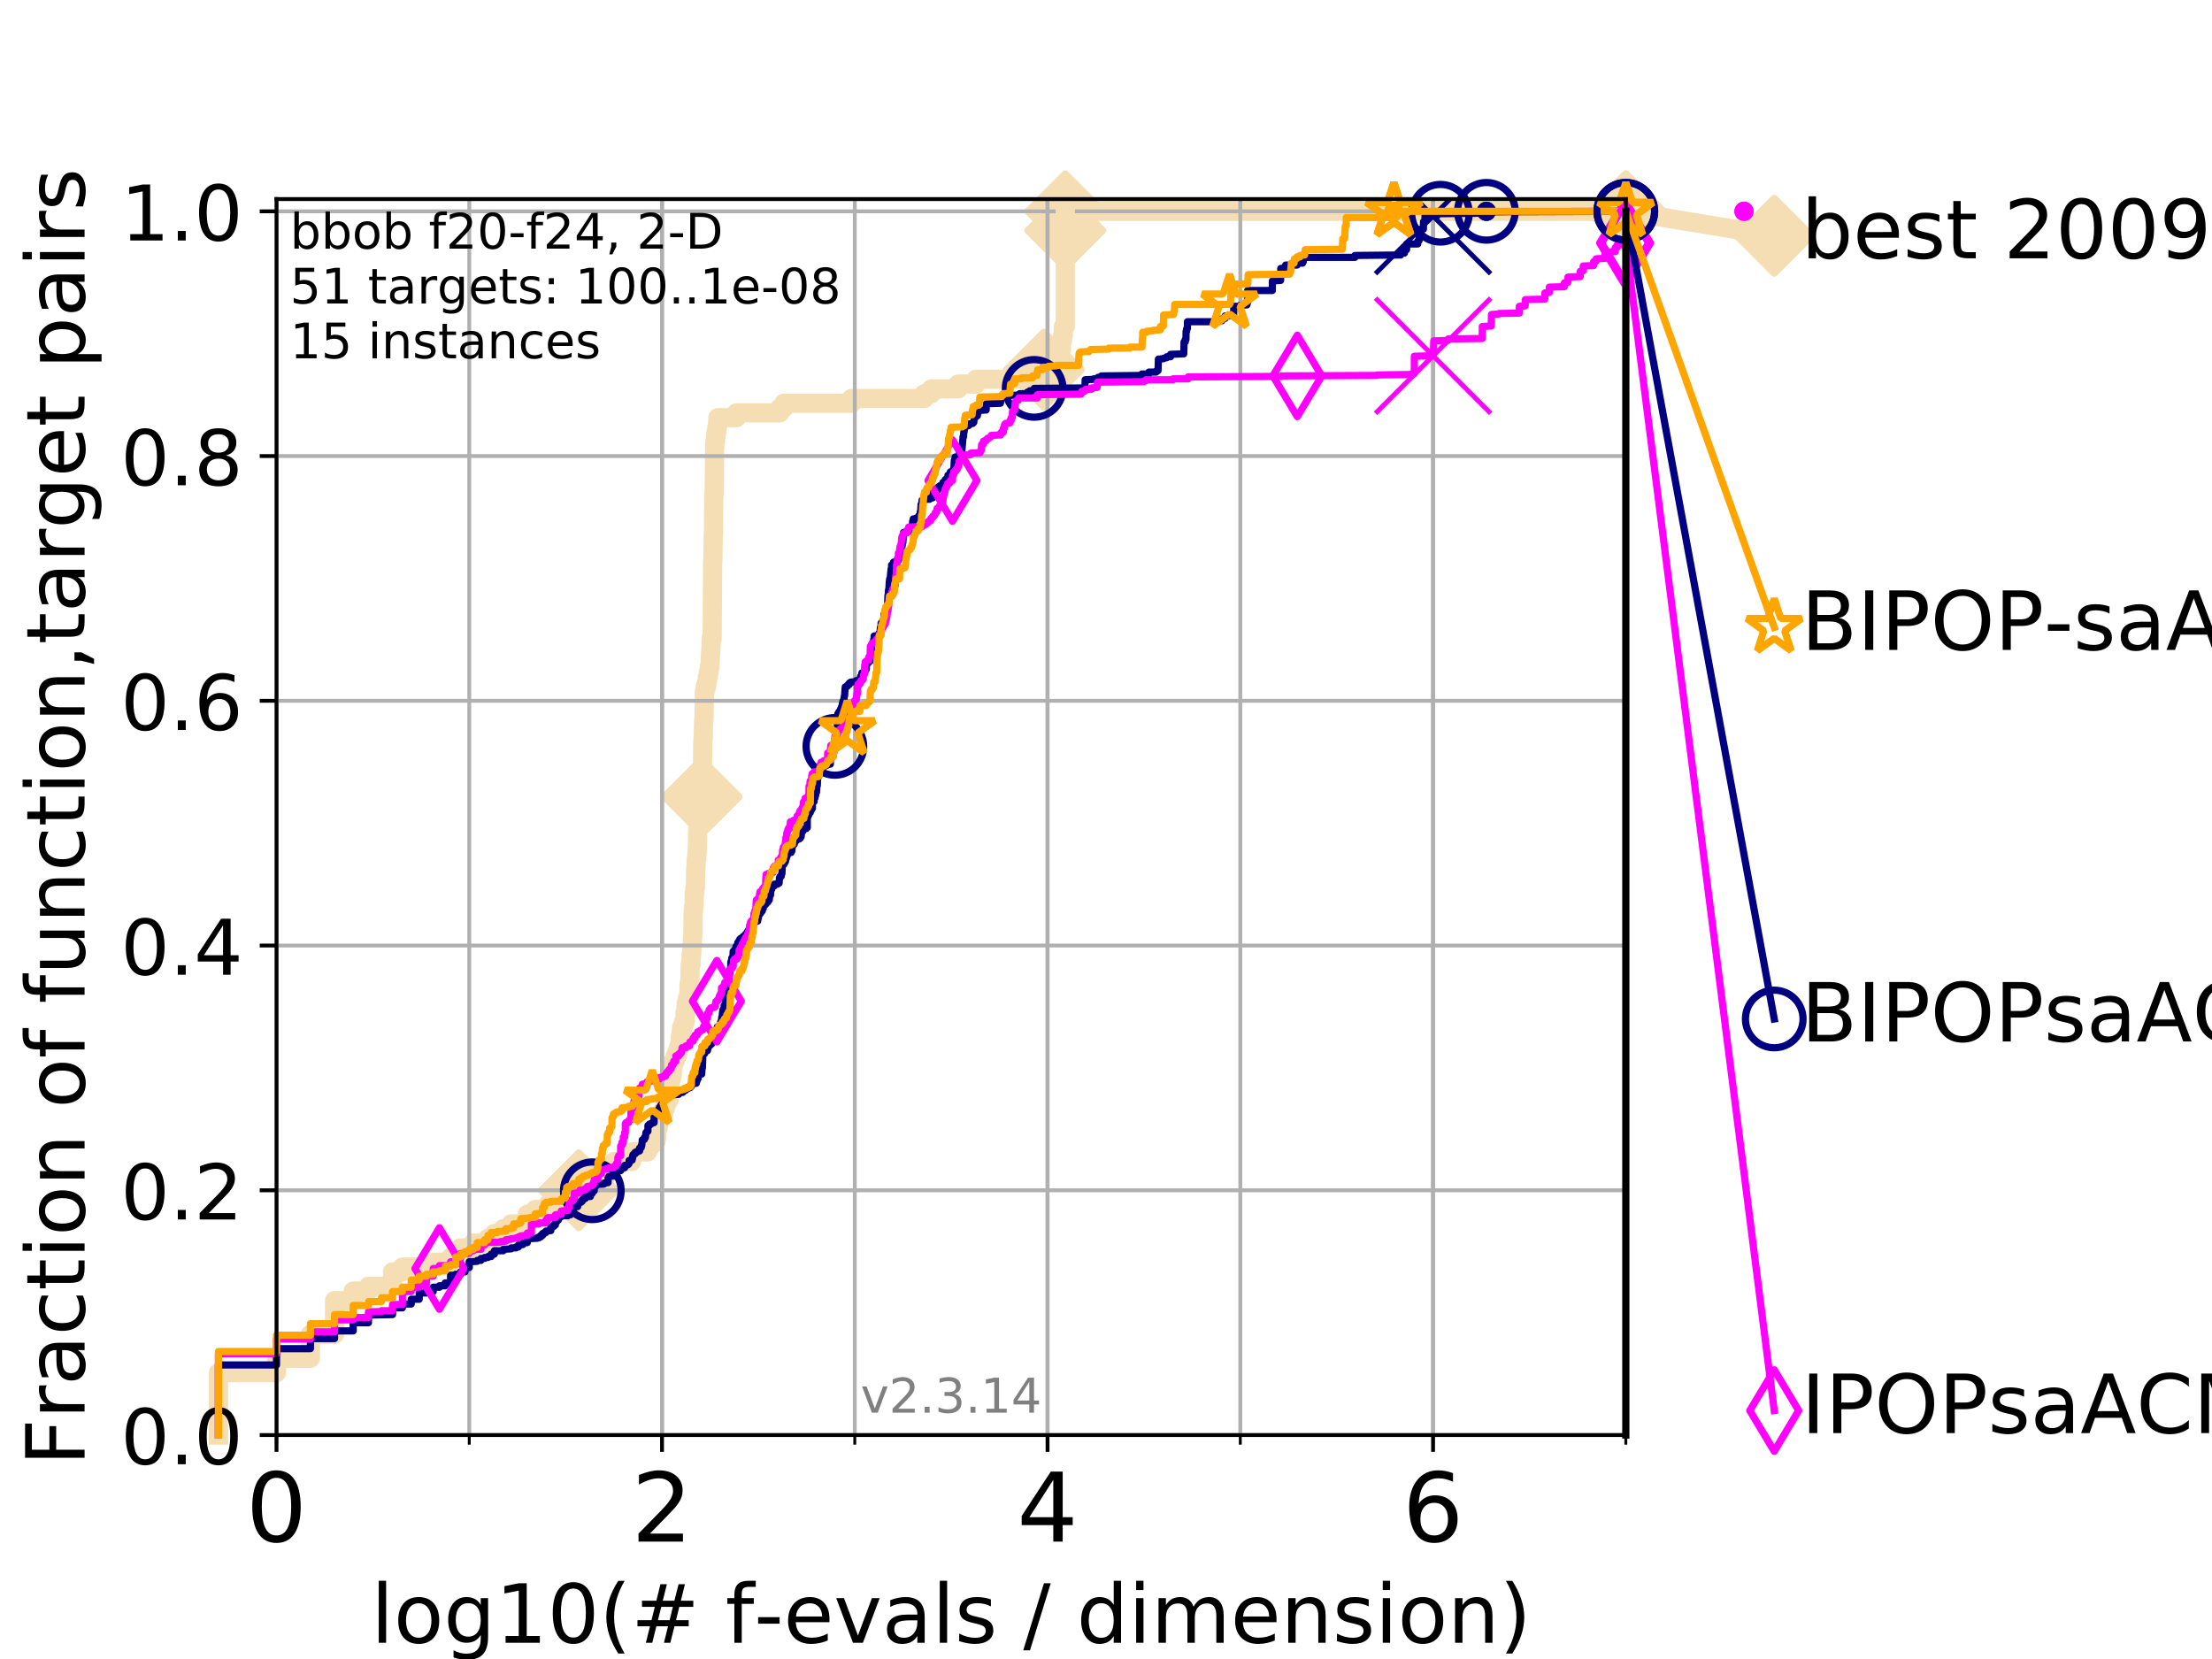 <?xml version="1.0" encoding="utf-8" standalone="no"?>
<!DOCTYPE svg PUBLIC "-//W3C//DTD SVG 1.1//EN"
  "http://www.w3.org/Graphics/SVG/1.1/DTD/svg11.dtd">
<!-- Created with matplotlib (https://matplotlib.org/) -->
<svg height="345.6pt" version="1.1" viewBox="0 0 460.8 345.6" width="460.8pt" xmlns="http://www.w3.org/2000/svg" xmlns:xlink="http://www.w3.org/1999/xlink">
 <defs>
  <style type="text/css">
*{stroke-linecap:butt;stroke-linejoin:round;}
  </style>
 </defs>
 <g id="figure_1">
  <g id="patch_1">
   <path d="M 0 345.6 
L 460.8 345.6 
L 460.8 0 
L 0 0 
z
" style="fill:#ffffff;"/>
  </g>
  <g id="axes_1">
   <g id="patch_2">
    <path d="M 57.6 298.944 
L 338.688 298.944 
L 338.688 41.472 
L 57.6 41.472 
z
" style="fill:#ffffff;"/>
   </g>
   <g id="line2d_1">
    <path d="M 45.512 298.944 
L 45.512 285.948 
L 57.6 285.948 
L 57.6 282.949 
L 64.671 282.949 
L 64.671 277.95 
L 69.688 277.95 
L 69.688 270.952 
L 73.579 270.952 
L 73.579 268.953 
L 76.759 268.953 
L 76.759 267.953 
L 81.776 267.953 
L 81.776 264.954 
L 83.83 264.954 
L 83.83 263.955 
L 90.243 263.955 
L 90.243 262.955 
L 93.864 262.955 
L 93.864 261.955 
L 95.918 261.955 
L 95.918 259.956 
L 98.606 259.956 
L 98.606 258.956 
L 101.647 258.956 
L 101.647 257.956 
L 102.989 257.956 
L 102.989 256.957 
L 104.826 256.957 
L 104.826 255.957 
L 106.489 255.957 
L 106.489 254.957 
L 109.843 254.957 
L 109.843 252.958 
L 111.506 252.958 
L 111.506 251.958 
L 114.08 251.958 
L 114.08 250.959 
L 115.397 250.959 
L 115.397 249.959 
L 117.203 249.959 
L 117.203 248.959 
L 119.603 248.959 
L 119.603 247.959 
L 120.572 247.959 
L 120.572 244.96 
L 126.338 244.96 
L 126.338 243.961 
L 126.674 243.961 
L 126.674 242.961 
L 127.954 242.961 
L 127.954 241.961 
L 131.566 241.961 
L 131.566 239.962 
L 134.87 239.962 
L 134.87 238.962 
L 135.482 238.962 
L 135.482 237.962 
L 136.645 237.962 
L 136.645 236.963 
L 136.832 236.963 
L 136.832 234.963 
L 137.108 234.963 
L 137.108 233.964 
L 137.29 233.964 
L 137.29 232.964 
L 137.647 232.964 
L 137.647 231.964 
L 138.256 231.964 
L 138.256 230.965 
L 138.595 230.965 
L 138.595 229.965 
L 138.927 229.965 
L 138.927 228.965 
L 139.414 228.965 
L 139.414 226.966 
L 139.573 226.966 
L 139.652 224.966 
L 139.809 224.966 
L 139.809 223.967 
L 140.042 223.967 
L 140.119 221.967 
L 140.272 221.967 
L 140.272 220.968 
L 140.649 220.968 
L 140.649 219.968 
L 141.09 219.968 
L 141.09 218.968 
L 141.379 218.968 
L 141.379 217.969 
L 141.732 217.969 
L 141.732 215.969 
L 141.872 215.969 
L 141.872 214.969 
L 142.01 214.969 
L 142.01 213.97 
L 142.352 213.97 
L 142.352 212.97 
L 142.686 212.97 
L 142.686 210.971 
L 142.884 210.971 
L 142.95 208.971 
L 143.209 208.971 
L 143.209 207.972 
L 143.464 207.972 
L 143.528 204.972 
L 143.716 204.972 
L 143.779 200.974 
L 143.965 200.974 
L 143.965 198.974 
L 144.087 198.974 
L 144.148 196.975 
L 144.209 196.975 
L 144.27 194.975 
L 144.33 194.975 
L 144.391 189.977 
L 144.451 189.977 
L 144.451 188.977 
L 144.57 188.977 
L 144.63 185.978 
L 144.748 185.978 
L 144.748 184.979 
L 144.865 184.979 
L 144.924 180.98 
L 144.982 180.98 
L 145.04 178.98 
L 145.155 178.98 
L 145.213 176.981 
L 145.27 176.981 
L 145.327 172.982 
L 145.384 172.982 
L 145.441 170.983 
L 145.61 170.983 
L 145.61 169.983 
L 145.722 169.983 
L 145.722 168.983 
L 145.998 168.983 
L 146.107 166.984 
L 146.162 166.984 
L 146.27 159.986 
L 146.324 159.986 
L 146.431 153.988 
L 146.485 153.988 
L 146.591 149.989 
L 146.644 149.989 
L 146.749 143.991 
L 146.906 143.991 
L 146.906 142.991 
L 147.216 142.991 
L 147.216 141.992 
L 147.369 141.992 
L 147.369 140.992 
L 147.57 140.992 
L 147.57 139.992 
L 147.72 139.992 
L 147.72 138.992 
L 147.918 138.992 
L 148.015 135.993 
L 148.064 135.993 
L 148.161 132.994 
L 148.354 132.994 
L 148.45 116.999 
L 148.497 116.999 
L 148.592 111.001 
L 148.639 111.001 
L 148.686 103.003 
L 148.78 103.003 
L 148.873 93.006 
L 148.92 93.006 
L 148.92 92.007 
L 149.058 92.007 
L 149.15 90.007 
L 149.332 90.007 
L 149.332 89.008 
L 149.468 89.008 
L 149.557 87.008 
L 153.395 87.008 
L 153.395 86.009 
L 162.432 86.009 
L 162.432 85.009 
L 163.287 85.009 
L 163.287 84.009 
L 177.391 84.009 
L 177.391 83.009 
L 192.542 83.009 
L 192.542 82.01 
L 194.018 82.01 
L 194.018 81.01 
L 199.592 81.01 
L 199.592 80.01 
L 203.33 80.01 
L 203.33 79.011 
L 214.188 79.011 
L 214.188 78.011 
L 217.43 78.011 
L 217.447 76.012 
L 220.833 76.012 
L 220.833 75.012 
L 220.959 75.012 
L 220.995 73.012 
L 221.085 73.012 
L 221.162 71.013 
L 221.32 71.013 
L 221.32 70.013 
L 221.483 70.013 
L 221.533 68.014 
L 221.915 68.014 
L 221.919 44.021 
L 338.688 44.021 
L 338.688 44.021 
" style="fill:none;stroke:#f5deb3;stroke-linecap:square;stroke-width:4;"/>
   </g>
   <g id="line2d_2">
    <defs>
     <path d="M -0 7.778 
L 7.778 0 
L 0 -7.778 
L -7.778 -0 
z
" id="md052c69e38" style="stroke:#f5deb3;stroke-linejoin:miter;stroke-width:1.5;"/>
    </defs>
    <g>
     <use style="fill:#f5deb3;stroke:#f5deb3;stroke-linejoin:miter;stroke-width:1.5;" x="120.572" xlink:href="#md052c69e38" y="247.959"/>
     <use style="fill:#f5deb3;stroke:#f5deb3;stroke-linejoin:miter;stroke-width:1.5;" x="146.162" xlink:href="#md052c69e38" y="165.984"/>
     <use style="fill:#f5deb3;stroke:#f5deb3;stroke-linejoin:miter;stroke-width:1.5;" x="217.447" xlink:href="#md052c69e38" y="77.011"/>
     <use style="fill:#f5deb3;stroke:#f5deb3;stroke-linejoin:miter;stroke-width:1.5;" x="221.919" xlink:href="#md052c69e38" y="48.02"/>
     <use style="fill:#f5deb3;stroke:#f5deb3;stroke-linejoin:miter;stroke-width:1.5;" x="221.919" xlink:href="#md052c69e38" y="44.021"/>
     <use style="fill:#f5deb3;stroke:#f5deb3;stroke-linejoin:miter;stroke-width:1.5;" x="338.688" xlink:href="#md052c69e38" y="44.021"/>
    </g>
   </g>
   <g id="line2d_3">
    <path style="fill:none;stroke:#f5deb3;stroke-linecap:square;stroke-width:4;"/>
    <g/>
   </g>
   <g id="line2d_4">
    <path d="M 338.688 44.021 
L 369.608 49.12 
" style="fill:none;stroke:#f5deb3;stroke-linecap:square;stroke-width:4;"/>
    <g>
     <use style="fill:#f5deb3;stroke:#f5deb3;stroke-linejoin:miter;stroke-width:1.5;" x="338.688" xlink:href="#md052c69e38" y="44.021"/>
     <use style="fill:#f5deb3;stroke:#f5deb3;stroke-linejoin:miter;stroke-width:1.5;" x="369.608" xlink:href="#md052c69e38" y="49.12"/>
    </g>
   </g>
   <g id="matplotlib.axis_1">
    <g id="xtick_1">
     <g id="line2d_5">
      <path clip-path="url(#pdf060cd368)" d="M 57.6 298.944 
L 57.6 41.472 
" style="fill:none;stroke:#b0b0b0;stroke-linecap:square;stroke-width:0.8;"/>
     </g>
     <g id="line2d_6">
      <defs>
       <path d="M 0 0 
L 0 3.5 
" id="m8b4d0228b6" style="stroke:#000000;stroke-width:0.8;"/>
      </defs>
      <g>
       <use style="stroke:#000000;stroke-width:0.8;" x="57.6" xlink:href="#m8b4d0228b6" y="298.944"/>
      </g>
     </g>
     <g id="text_1">
      <!-- 0 -->
      <defs>
       <path d="M 31.781 66.406 
Q 24.172 66.406 20.328 58.906 
Q 16.5 51.422 16.5 36.375 
Q 16.5 21.391 20.328 13.891 
Q 24.172 6.391 31.781 6.391 
Q 39.453 6.391 43.281 13.891 
Q 47.125 21.391 47.125 36.375 
Q 47.125 51.422 43.281 58.906 
Q 39.453 66.406 31.781 66.406 
z
M 31.781 74.219 
Q 44.047 74.219 50.516 64.516 
Q 56.984 54.828 56.984 36.375 
Q 56.984 17.969 50.516 8.266 
Q 44.047 -1.422 31.781 -1.422 
Q 19.531 -1.422 13.062 8.266 
Q 6.594 17.969 6.594 36.375 
Q 6.594 54.828 13.062 64.516 
Q 19.531 74.219 31.781 74.219 
z
" id="DejaVuSans-48"/>
      </defs>
      <g transform="translate(51.237 321.141)scale(0.2 -0.2)">
       <use xlink:href="#DejaVuSans-48"/>
      </g>
     </g>
    </g>
    <g id="xtick_2">
     <g id="line2d_7">
      <path clip-path="url(#pdf060cd368)" d="M 137.911 298.944 
L 137.911 41.472 
" style="fill:none;stroke:#b0b0b0;stroke-linecap:square;stroke-width:0.8;"/>
     </g>
     <g id="line2d_8">
      <g>
       <use style="stroke:#000000;stroke-width:0.8;" x="137.911" xlink:href="#m8b4d0228b6" y="298.944"/>
      </g>
     </g>
     <g id="text_2">
      <!-- 2 -->
      <defs>
       <path d="M 19.188 8.297 
L 53.609 8.297 
L 53.609 0 
L 7.328 0 
L 7.328 8.297 
Q 12.938 14.109 22.625 23.891 
Q 32.328 33.688 34.812 36.531 
Q 39.547 41.844 41.422 45.531 
Q 43.312 49.219 43.312 52.781 
Q 43.312 58.594 39.234 62.25 
Q 35.156 65.922 28.609 65.922 
Q 23.969 65.922 18.812 64.312 
Q 13.672 62.703 7.812 59.422 
L 7.812 69.391 
Q 13.766 71.781 18.938 73 
Q 24.125 74.219 28.422 74.219 
Q 39.75 74.219 46.484 68.547 
Q 53.219 62.891 53.219 53.422 
Q 53.219 48.922 51.531 44.891 
Q 49.859 40.875 45.406 35.406 
Q 44.188 33.984 37.641 27.219 
Q 31.109 20.453 19.188 8.297 
z
" id="DejaVuSans-50"/>
      </defs>
      <g transform="translate(131.548 321.141)scale(0.2 -0.2)">
       <use xlink:href="#DejaVuSans-50"/>
      </g>
     </g>
    </g>
    <g id="xtick_3">
     <g id="line2d_9">
      <path clip-path="url(#pdf060cd368)" d="M 218.222 298.944 
L 218.222 41.472 
" style="fill:none;stroke:#b0b0b0;stroke-linecap:square;stroke-width:0.8;"/>
     </g>
     <g id="line2d_10">
      <g>
       <use style="stroke:#000000;stroke-width:0.8;" x="218.222" xlink:href="#m8b4d0228b6" y="298.944"/>
      </g>
     </g>
     <g id="text_3">
      <!-- 4 -->
      <defs>
       <path d="M 37.797 64.312 
L 12.891 25.391 
L 37.797 25.391 
z
M 35.203 72.906 
L 47.609 72.906 
L 47.609 25.391 
L 58.016 25.391 
L 58.016 17.188 
L 47.609 17.188 
L 47.609 0 
L 37.797 0 
L 37.797 17.188 
L 4.891 17.188 
L 4.891 26.703 
z
" id="DejaVuSans-52"/>
      </defs>
      <g transform="translate(211.859 321.141)scale(0.2 -0.2)">
       <use xlink:href="#DejaVuSans-52"/>
      </g>
     </g>
    </g>
    <g id="xtick_4">
     <g id="line2d_11">
      <path clip-path="url(#pdf060cd368)" d="M 298.533 298.944 
L 298.533 41.472 
" style="fill:none;stroke:#b0b0b0;stroke-linecap:square;stroke-width:0.8;"/>
     </g>
     <g id="line2d_12">
      <g>
       <use style="stroke:#000000;stroke-width:0.8;" x="298.533" xlink:href="#m8b4d0228b6" y="298.944"/>
      </g>
     </g>
     <g id="text_4">
      <!-- 6 -->
      <defs>
       <path d="M 33.016 40.375 
Q 26.375 40.375 22.484 35.828 
Q 18.609 31.297 18.609 23.391 
Q 18.609 15.531 22.484 10.953 
Q 26.375 6.391 33.016 6.391 
Q 39.656 6.391 43.531 10.953 
Q 47.406 15.531 47.406 23.391 
Q 47.406 31.297 43.531 35.828 
Q 39.656 40.375 33.016 40.375 
z
M 52.594 71.297 
L 52.594 62.312 
Q 48.875 64.062 45.094 64.984 
Q 41.312 65.922 37.594 65.922 
Q 27.828 65.922 22.672 59.328 
Q 17.531 52.734 16.797 39.406 
Q 19.672 43.656 24.016 45.922 
Q 28.375 48.188 33.594 48.188 
Q 44.578 48.188 50.953 41.516 
Q 57.328 34.859 57.328 23.391 
Q 57.328 12.156 50.688 5.359 
Q 44.047 -1.422 33.016 -1.422 
Q 20.359 -1.422 13.672 8.266 
Q 6.984 17.969 6.984 36.375 
Q 6.984 53.656 15.188 63.938 
Q 23.391 74.219 37.203 74.219 
Q 40.922 74.219 44.703 73.484 
Q 48.484 72.75 52.594 71.297 
z
" id="DejaVuSans-54"/>
      </defs>
      <g transform="translate(292.17 321.141)scale(0.2 -0.2)">
       <use xlink:href="#DejaVuSans-54"/>
      </g>
     </g>
    </g>
    <g id="xtick_5">
     <g id="line2d_13">
      <path clip-path="url(#pdf060cd368)" d="M 57.6 298.944 
L 57.6 41.472 
" style="fill:none;stroke:#b0b0b0;stroke-linecap:square;stroke-width:0.8;"/>
     </g>
     <g id="line2d_14">
      <defs>
       <path d="M 0 0 
L 0 2 
" id="mf49a378082" style="stroke:#000000;stroke-width:0.6;"/>
      </defs>
      <g>
       <use style="stroke:#000000;stroke-width:0.6;" x="57.6" xlink:href="#mf49a378082" y="298.944"/>
      </g>
     </g>
    </g>
    <g id="xtick_6">
     <g id="line2d_15">
      <path clip-path="url(#pdf060cd368)" d="M 97.755 298.944 
L 97.755 41.472 
" style="fill:none;stroke:#b0b0b0;stroke-linecap:square;stroke-width:0.8;"/>
     </g>
     <g id="line2d_16">
      <g>
       <use style="stroke:#000000;stroke-width:0.6;" x="97.755" xlink:href="#mf49a378082" y="298.944"/>
      </g>
     </g>
    </g>
    <g id="xtick_7">
     <g id="line2d_17">
      <path clip-path="url(#pdf060cd368)" d="M 137.911 298.944 
L 137.911 41.472 
" style="fill:none;stroke:#b0b0b0;stroke-linecap:square;stroke-width:0.8;"/>
     </g>
     <g id="line2d_18">
      <g>
       <use style="stroke:#000000;stroke-width:0.6;" x="137.911" xlink:href="#mf49a378082" y="298.944"/>
      </g>
     </g>
    </g>
    <g id="xtick_8">
     <g id="line2d_19">
      <path clip-path="url(#pdf060cd368)" d="M 178.066 298.944 
L 178.066 41.472 
" style="fill:none;stroke:#b0b0b0;stroke-linecap:square;stroke-width:0.8;"/>
     </g>
     <g id="line2d_20">
      <g>
       <use style="stroke:#000000;stroke-width:0.6;" x="178.066" xlink:href="#mf49a378082" y="298.944"/>
      </g>
     </g>
    </g>
    <g id="xtick_9">
     <g id="line2d_21">
      <path clip-path="url(#pdf060cd368)" d="M 218.222 298.944 
L 218.222 41.472 
" style="fill:none;stroke:#b0b0b0;stroke-linecap:square;stroke-width:0.8;"/>
     </g>
     <g id="line2d_22">
      <g>
       <use style="stroke:#000000;stroke-width:0.6;" x="218.222" xlink:href="#mf49a378082" y="298.944"/>
      </g>
     </g>
    </g>
    <g id="xtick_10">
     <g id="line2d_23">
      <path clip-path="url(#pdf060cd368)" d="M 258.377 298.944 
L 258.377 41.472 
" style="fill:none;stroke:#b0b0b0;stroke-linecap:square;stroke-width:0.8;"/>
     </g>
     <g id="line2d_24">
      <g>
       <use style="stroke:#000000;stroke-width:0.6;" x="258.377" xlink:href="#mf49a378082" y="298.944"/>
      </g>
     </g>
    </g>
    <g id="xtick_11">
     <g id="line2d_25">
      <path clip-path="url(#pdf060cd368)" d="M 298.533 298.944 
L 298.533 41.472 
" style="fill:none;stroke:#b0b0b0;stroke-linecap:square;stroke-width:0.8;"/>
     </g>
     <g id="line2d_26">
      <g>
       <use style="stroke:#000000;stroke-width:0.6;" x="298.533" xlink:href="#mf49a378082" y="298.944"/>
      </g>
     </g>
    </g>
    <g id="xtick_12">
     <g id="line2d_27">
      <path clip-path="url(#pdf060cd368)" d="M 338.688 298.944 
L 338.688 41.472 
" style="fill:none;stroke:#b0b0b0;stroke-linecap:square;stroke-width:0.8;"/>
     </g>
     <g id="line2d_28">
      <g>
       <use style="stroke:#000000;stroke-width:0.6;" x="338.688" xlink:href="#mf49a378082" y="298.944"/>
      </g>
     </g>
    </g>
    <g id="text_5">
     <!-- log10(# f-evals / dimension) -->
     <defs>
      <path d="M 9.422 75.984 
L 18.406 75.984 
L 18.406 0 
L 9.422 0 
z
" id="DejaVuSans-108"/>
      <path d="M 30.609 48.391 
Q 23.391 48.391 19.188 42.75 
Q 14.984 37.109 14.984 27.297 
Q 14.984 17.484 19.156 11.844 
Q 23.344 6.203 30.609 6.203 
Q 37.797 6.203 41.984 11.859 
Q 46.188 17.531 46.188 27.297 
Q 46.188 37.016 41.984 42.703 
Q 37.797 48.391 30.609 48.391 
z
M 30.609 56 
Q 42.328 56 49.016 48.375 
Q 55.719 40.766 55.719 27.297 
Q 55.719 13.875 49.016 6.219 
Q 42.328 -1.422 30.609 -1.422 
Q 18.844 -1.422 12.172 6.219 
Q 5.516 13.875 5.516 27.297 
Q 5.516 40.766 12.172 48.375 
Q 18.844 56 30.609 56 
z
" id="DejaVuSans-111"/>
      <path d="M 45.406 27.984 
Q 45.406 37.75 41.375 43.109 
Q 37.359 48.484 30.078 48.484 
Q 22.859 48.484 18.828 43.109 
Q 14.797 37.75 14.797 27.984 
Q 14.797 18.266 18.828 12.891 
Q 22.859 7.516 30.078 7.516 
Q 37.359 7.516 41.375 12.891 
Q 45.406 18.266 45.406 27.984 
z
M 54.391 6.781 
Q 54.391 -7.172 48.188 -13.984 
Q 42 -20.797 29.203 -20.797 
Q 24.469 -20.797 20.266 -20.094 
Q 16.062 -19.391 12.109 -17.922 
L 12.109 -9.188 
Q 16.062 -11.328 19.922 -12.344 
Q 23.781 -13.375 27.781 -13.375 
Q 36.625 -13.375 41.016 -8.766 
Q 45.406 -4.156 45.406 5.172 
L 45.406 9.625 
Q 42.625 4.781 38.281 2.391 
Q 33.938 0 27.875 0 
Q 17.828 0 11.672 7.656 
Q 5.516 15.328 5.516 27.984 
Q 5.516 40.672 11.672 48.328 
Q 17.828 56 27.875 56 
Q 33.938 56 38.281 53.609 
Q 42.625 51.219 45.406 46.391 
L 45.406 54.688 
L 54.391 54.688 
z
" id="DejaVuSans-103"/>
      <path d="M 12.406 8.297 
L 28.516 8.297 
L 28.516 63.922 
L 10.984 60.406 
L 10.984 69.391 
L 28.422 72.906 
L 38.281 72.906 
L 38.281 8.297 
L 54.391 8.297 
L 54.391 0 
L 12.406 0 
z
" id="DejaVuSans-49"/>
      <path d="M 31 75.875 
Q 24.469 64.656 21.281 53.656 
Q 18.109 42.672 18.109 31.391 
Q 18.109 20.125 21.312 9.062 
Q 24.516 -2 31 -13.188 
L 23.188 -13.188 
Q 15.875 -1.703 12.234 9.375 
Q 8.594 20.453 8.594 31.391 
Q 8.594 42.281 12.203 53.312 
Q 15.828 64.359 23.188 75.875 
z
" id="DejaVuSans-40"/>
      <path d="M 51.125 44 
L 36.922 44 
L 32.812 27.688 
L 47.125 27.688 
z
M 43.797 71.781 
L 38.719 51.516 
L 52.984 51.516 
L 58.109 71.781 
L 65.922 71.781 
L 60.891 51.516 
L 76.125 51.516 
L 76.125 44 
L 58.984 44 
L 54.984 27.688 
L 70.516 27.688 
L 70.516 20.219 
L 53.078 20.219 
L 48 0 
L 40.188 0 
L 45.219 20.219 
L 30.906 20.219 
L 25.875 0 
L 18.016 0 
L 23.094 20.219 
L 7.719 20.219 
L 7.719 27.688 
L 24.906 27.688 
L 29 44 
L 13.281 44 
L 13.281 51.516 
L 30.906 51.516 
L 35.891 71.781 
z
" id="DejaVuSans-35"/>
      <path id="DejaVuSans-32"/>
      <path d="M 37.109 75.984 
L 37.109 68.5 
L 28.516 68.5 
Q 23.688 68.5 21.797 66.547 
Q 19.922 64.594 19.922 59.516 
L 19.922 54.688 
L 34.719 54.688 
L 34.719 47.703 
L 19.922 47.703 
L 19.922 0 
L 10.891 0 
L 10.891 47.703 
L 2.297 47.703 
L 2.297 54.688 
L 10.891 54.688 
L 10.891 58.5 
Q 10.891 67.625 15.141 71.797 
Q 19.391 75.984 28.609 75.984 
z
" id="DejaVuSans-102"/>
      <path d="M 4.891 31.391 
L 31.203 31.391 
L 31.203 23.391 
L 4.891 23.391 
z
" id="DejaVuSans-45"/>
      <path d="M 56.203 29.594 
L 56.203 25.203 
L 14.891 25.203 
Q 15.484 15.922 20.484 11.062 
Q 25.484 6.203 34.422 6.203 
Q 39.594 6.203 44.453 7.469 
Q 49.312 8.734 54.109 11.281 
L 54.109 2.781 
Q 49.266 0.734 44.188 -0.344 
Q 39.109 -1.422 33.891 -1.422 
Q 20.797 -1.422 13.156 6.188 
Q 5.516 13.812 5.516 26.812 
Q 5.516 40.234 12.766 48.109 
Q 20.016 56 32.328 56 
Q 43.359 56 49.781 48.891 
Q 56.203 41.797 56.203 29.594 
z
M 47.219 32.234 
Q 47.125 39.594 43.094 43.984 
Q 39.062 48.391 32.422 48.391 
Q 24.906 48.391 20.391 44.141 
Q 15.875 39.891 15.188 32.172 
z
" id="DejaVuSans-101"/>
      <path d="M 2.984 54.688 
L 12.5 54.688 
L 29.594 8.797 
L 46.688 54.688 
L 56.203 54.688 
L 35.688 0 
L 23.484 0 
z
" id="DejaVuSans-118"/>
      <path d="M 34.281 27.484 
Q 23.391 27.484 19.188 25 
Q 14.984 22.516 14.984 16.5 
Q 14.984 11.719 18.141 8.906 
Q 21.297 6.109 26.703 6.109 
Q 34.188 6.109 38.703 11.406 
Q 43.219 16.703 43.219 25.484 
L 43.219 27.484 
z
M 52.203 31.203 
L 52.203 0 
L 43.219 0 
L 43.219 8.297 
Q 40.141 3.328 35.547 0.953 
Q 30.953 -1.422 24.312 -1.422 
Q 15.922 -1.422 10.953 3.297 
Q 6 8.016 6 15.922 
Q 6 25.141 12.172 29.828 
Q 18.359 34.516 30.609 34.516 
L 43.219 34.516 
L 43.219 35.406 
Q 43.219 41.609 39.141 45 
Q 35.062 48.391 27.688 48.391 
Q 23 48.391 18.547 47.266 
Q 14.109 46.141 10.016 43.891 
L 10.016 52.203 
Q 14.938 54.109 19.578 55.047 
Q 24.219 56 28.609 56 
Q 40.484 56 46.344 49.844 
Q 52.203 43.703 52.203 31.203 
z
" id="DejaVuSans-97"/>
      <path d="M 44.281 53.078 
L 44.281 44.578 
Q 40.484 46.531 36.375 47.5 
Q 32.281 48.484 27.875 48.484 
Q 21.188 48.484 17.844 46.438 
Q 14.5 44.391 14.5 40.281 
Q 14.5 37.156 16.891 35.375 
Q 19.281 33.594 26.516 31.984 
L 29.594 31.297 
Q 39.156 29.25 43.188 25.516 
Q 47.219 21.781 47.219 15.094 
Q 47.219 7.469 41.188 3.016 
Q 35.156 -1.422 24.609 -1.422 
Q 20.219 -1.422 15.453 -0.562 
Q 10.688 0.297 5.422 2 
L 5.422 11.281 
Q 10.406 8.688 15.234 7.391 
Q 20.062 6.109 24.812 6.109 
Q 31.156 6.109 34.562 8.281 
Q 37.984 10.453 37.984 14.406 
Q 37.984 18.062 35.516 20.016 
Q 33.062 21.969 24.703 23.781 
L 21.578 24.516 
Q 13.234 26.266 9.516 29.906 
Q 5.812 33.547 5.812 39.891 
Q 5.812 47.609 11.281 51.797 
Q 16.75 56 26.812 56 
Q 31.781 56 36.172 55.266 
Q 40.578 54.547 44.281 53.078 
z
" id="DejaVuSans-115"/>
      <path d="M 25.391 72.906 
L 33.688 72.906 
L 8.297 -9.281 
L 0 -9.281 
z
" id="DejaVuSans-47"/>
      <path d="M 45.406 46.391 
L 45.406 75.984 
L 54.391 75.984 
L 54.391 0 
L 45.406 0 
L 45.406 8.203 
Q 42.578 3.328 38.25 0.953 
Q 33.938 -1.422 27.875 -1.422 
Q 17.969 -1.422 11.734 6.484 
Q 5.516 14.406 5.516 27.297 
Q 5.516 40.188 11.734 48.094 
Q 17.969 56 27.875 56 
Q 33.938 56 38.25 53.625 
Q 42.578 51.266 45.406 46.391 
z
M 14.797 27.297 
Q 14.797 17.391 18.875 11.75 
Q 22.953 6.109 30.078 6.109 
Q 37.203 6.109 41.297 11.75 
Q 45.406 17.391 45.406 27.297 
Q 45.406 37.203 41.297 42.844 
Q 37.203 48.484 30.078 48.484 
Q 22.953 48.484 18.875 42.844 
Q 14.797 37.203 14.797 27.297 
z
" id="DejaVuSans-100"/>
      <path d="M 9.422 54.688 
L 18.406 54.688 
L 18.406 0 
L 9.422 0 
z
M 9.422 75.984 
L 18.406 75.984 
L 18.406 64.594 
L 9.422 64.594 
z
" id="DejaVuSans-105"/>
      <path d="M 52 44.188 
Q 55.375 50.25 60.062 53.125 
Q 64.75 56 71.094 56 
Q 79.641 56 84.281 50.016 
Q 88.922 44.047 88.922 33.016 
L 88.922 0 
L 79.891 0 
L 79.891 32.719 
Q 79.891 40.578 77.094 44.375 
Q 74.312 48.188 68.609 48.188 
Q 61.625 48.188 57.562 43.547 
Q 53.516 38.922 53.516 30.906 
L 53.516 0 
L 44.484 0 
L 44.484 32.719 
Q 44.484 40.625 41.703 44.406 
Q 38.922 48.188 33.109 48.188 
Q 26.219 48.188 22.156 43.531 
Q 18.109 38.875 18.109 30.906 
L 18.109 0 
L 9.078 0 
L 9.078 54.688 
L 18.109 54.688 
L 18.109 46.188 
Q 21.188 51.219 25.484 53.609 
Q 29.781 56 35.688 56 
Q 41.656 56 45.828 52.969 
Q 50 49.953 52 44.188 
z
" id="DejaVuSans-109"/>
      <path d="M 54.891 33.016 
L 54.891 0 
L 45.906 0 
L 45.906 32.719 
Q 45.906 40.484 42.875 44.328 
Q 39.844 48.188 33.797 48.188 
Q 26.516 48.188 22.312 43.547 
Q 18.109 38.922 18.109 30.906 
L 18.109 0 
L 9.078 0 
L 9.078 54.688 
L 18.109 54.688 
L 18.109 46.188 
Q 21.344 51.125 25.703 53.562 
Q 30.078 56 35.797 56 
Q 45.219 56 50.047 50.172 
Q 54.891 44.344 54.891 33.016 
z
" id="DejaVuSans-110"/>
      <path d="M 8.016 75.875 
L 15.828 75.875 
Q 23.141 64.359 26.781 53.312 
Q 30.422 42.281 30.422 31.391 
Q 30.422 20.453 26.781 9.375 
Q 23.141 -1.703 15.828 -13.188 
L 8.016 -13.188 
Q 14.5 -2 17.703 9.062 
Q 20.906 20.125 20.906 31.391 
Q 20.906 42.672 17.703 53.656 
Q 14.5 64.656 8.016 75.875 
z
" id="DejaVuSans-41"/>
     </defs>
     <g transform="translate(77.303 342.218)scale(0.17 -0.17)">
      <use xlink:href="#DejaVuSans-108"/>
      <use x="27.783" xlink:href="#DejaVuSans-111"/>
      <use x="88.965" xlink:href="#DejaVuSans-103"/>
      <use x="152.441" xlink:href="#DejaVuSans-49"/>
      <use x="216.064" xlink:href="#DejaVuSans-48"/>
      <use x="279.688" xlink:href="#DejaVuSans-40"/>
      <use x="318.701" xlink:href="#DejaVuSans-35"/>
      <use x="402.49" xlink:href="#DejaVuSans-32"/>
      <use x="434.277" xlink:href="#DejaVuSans-102"/>
      <use x="469.404" xlink:href="#DejaVuSans-45"/>
      <use x="505.488" xlink:href="#DejaVuSans-101"/>
      <use x="567.012" xlink:href="#DejaVuSans-118"/>
      <use x="626.191" xlink:href="#DejaVuSans-97"/>
      <use x="687.471" xlink:href="#DejaVuSans-108"/>
      <use x="715.254" xlink:href="#DejaVuSans-115"/>
      <use x="767.354" xlink:href="#DejaVuSans-32"/>
      <use x="799.141" xlink:href="#DejaVuSans-47"/>
      <use x="832.832" xlink:href="#DejaVuSans-32"/>
      <use x="864.619" xlink:href="#DejaVuSans-100"/>
      <use x="928.096" xlink:href="#DejaVuSans-105"/>
      <use x="955.879" xlink:href="#DejaVuSans-109"/>
      <use x="1053.291" xlink:href="#DejaVuSans-101"/>
      <use x="1114.814" xlink:href="#DejaVuSans-110"/>
      <use x="1178.193" xlink:href="#DejaVuSans-115"/>
      <use x="1230.293" xlink:href="#DejaVuSans-105"/>
      <use x="1258.076" xlink:href="#DejaVuSans-111"/>
      <use x="1319.258" xlink:href="#DejaVuSans-110"/>
      <use x="1382.637" xlink:href="#DejaVuSans-41"/>
     </g>
    </g>
   </g>
   <g id="matplotlib.axis_2">
    <g id="ytick_1">
     <g id="line2d_29">
      <path clip-path="url(#pdf060cd368)" d="M 57.6 298.944 
L 338.688 298.944 
" style="fill:none;stroke:#b0b0b0;stroke-linecap:square;stroke-width:0.8;"/>
     </g>
     <g id="line2d_30">
      <defs>
       <path d="M 0 0 
L -3.5 0 
" id="m526740bfab" style="stroke:#000000;stroke-width:0.8;"/>
      </defs>
      <g>
       <use style="stroke:#000000;stroke-width:0.8;" x="57.6" xlink:href="#m526740bfab" y="298.944"/>
      </g>
     </g>
     <g id="text_6">
      <!-- 0.0 -->
      <defs>
       <path d="M 10.688 12.406 
L 21 12.406 
L 21 0 
L 10.688 0 
z
" id="DejaVuSans-46"/>
      </defs>
      <g transform="translate(25.155 305.023)scale(0.16 -0.16)">
       <use xlink:href="#DejaVuSans-48"/>
       <use x="63.623" xlink:href="#DejaVuSans-46"/>
       <use x="95.41" xlink:href="#DejaVuSans-48"/>
      </g>
     </g>
    </g>
    <g id="ytick_2">
     <g id="line2d_31">
      <path clip-path="url(#pdf060cd368)" d="M 57.6 247.959 
L 338.688 247.959 
" style="fill:none;stroke:#b0b0b0;stroke-linecap:square;stroke-width:0.8;"/>
     </g>
     <g id="line2d_32">
      <g>
       <use style="stroke:#000000;stroke-width:0.8;" x="57.6" xlink:href="#m526740bfab" y="247.959"/>
      </g>
     </g>
     <g id="text_7">
      <!-- 0.2 -->
      <g transform="translate(25.155 254.038)scale(0.16 -0.16)">
       <use xlink:href="#DejaVuSans-48"/>
       <use x="63.623" xlink:href="#DejaVuSans-46"/>
       <use x="95.41" xlink:href="#DejaVuSans-50"/>
      </g>
     </g>
    </g>
    <g id="ytick_3">
     <g id="line2d_33">
      <path clip-path="url(#pdf060cd368)" d="M 57.6 196.975 
L 338.688 196.975 
" style="fill:none;stroke:#b0b0b0;stroke-linecap:square;stroke-width:0.8;"/>
     </g>
     <g id="line2d_34">
      <g>
       <use style="stroke:#000000;stroke-width:0.8;" x="57.6" xlink:href="#m526740bfab" y="196.975"/>
      </g>
     </g>
     <g id="text_8">
      <!-- 0.4 -->
      <g transform="translate(25.155 203.054)scale(0.16 -0.16)">
       <use xlink:href="#DejaVuSans-48"/>
       <use x="63.623" xlink:href="#DejaVuSans-46"/>
       <use x="95.41" xlink:href="#DejaVuSans-52"/>
      </g>
     </g>
    </g>
    <g id="ytick_4">
     <g id="line2d_35">
      <path clip-path="url(#pdf060cd368)" d="M 57.6 145.99 
L 338.688 145.99 
" style="fill:none;stroke:#b0b0b0;stroke-linecap:square;stroke-width:0.8;"/>
     </g>
     <g id="line2d_36">
      <g>
       <use style="stroke:#000000;stroke-width:0.8;" x="57.6" xlink:href="#m526740bfab" y="145.99"/>
      </g>
     </g>
     <g id="text_9">
      <!-- 0.6 -->
      <g transform="translate(25.155 152.069)scale(0.16 -0.16)">
       <use xlink:href="#DejaVuSans-48"/>
       <use x="63.623" xlink:href="#DejaVuSans-46"/>
       <use x="95.41" xlink:href="#DejaVuSans-54"/>
      </g>
     </g>
    </g>
    <g id="ytick_5">
     <g id="line2d_37">
      <path clip-path="url(#pdf060cd368)" d="M 57.6 95.006 
L 338.688 95.006 
" style="fill:none;stroke:#b0b0b0;stroke-linecap:square;stroke-width:0.8;"/>
     </g>
     <g id="line2d_38">
      <g>
       <use style="stroke:#000000;stroke-width:0.8;" x="57.6" xlink:href="#m526740bfab" y="95.006"/>
      </g>
     </g>
     <g id="text_10">
      <!-- 0.8 -->
      <defs>
       <path d="M 31.781 34.625 
Q 24.75 34.625 20.719 30.859 
Q 16.703 27.094 16.703 20.516 
Q 16.703 13.922 20.719 10.156 
Q 24.75 6.391 31.781 6.391 
Q 38.812 6.391 42.859 10.172 
Q 46.922 13.969 46.922 20.516 
Q 46.922 27.094 42.891 30.859 
Q 38.875 34.625 31.781 34.625 
z
M 21.922 38.812 
Q 15.578 40.375 12.031 44.719 
Q 8.5 49.078 8.5 55.328 
Q 8.5 64.062 14.719 69.141 
Q 20.953 74.219 31.781 74.219 
Q 42.672 74.219 48.875 69.141 
Q 55.078 64.062 55.078 55.328 
Q 55.078 49.078 51.531 44.719 
Q 48 40.375 41.703 38.812 
Q 48.828 37.156 52.797 32.312 
Q 56.781 27.484 56.781 20.516 
Q 56.781 9.906 50.312 4.234 
Q 43.844 -1.422 31.781 -1.422 
Q 19.734 -1.422 13.25 4.234 
Q 6.781 9.906 6.781 20.516 
Q 6.781 27.484 10.781 32.312 
Q 14.797 37.156 21.922 38.812 
z
M 18.312 54.391 
Q 18.312 48.734 21.844 45.562 
Q 25.391 42.391 31.781 42.391 
Q 38.141 42.391 41.719 45.562 
Q 45.312 48.734 45.312 54.391 
Q 45.312 60.062 41.719 63.234 
Q 38.141 66.406 31.781 66.406 
Q 25.391 66.406 21.844 63.234 
Q 18.312 60.062 18.312 54.391 
z
" id="DejaVuSans-56"/>
      </defs>
      <g transform="translate(25.155 101.085)scale(0.16 -0.16)">
       <use xlink:href="#DejaVuSans-48"/>
       <use x="63.623" xlink:href="#DejaVuSans-46"/>
       <use x="95.41" xlink:href="#DejaVuSans-56"/>
      </g>
     </g>
    </g>
    <g id="ytick_6">
     <g id="line2d_39">
      <path clip-path="url(#pdf060cd368)" d="M 57.6 44.021 
L 338.688 44.021 
" style="fill:none;stroke:#b0b0b0;stroke-linecap:square;stroke-width:0.8;"/>
     </g>
     <g id="line2d_40">
      <g>
       <use style="stroke:#000000;stroke-width:0.8;" x="57.6" xlink:href="#m526740bfab" y="44.021"/>
      </g>
     </g>
     <g id="text_11">
      <!-- 1.0 -->
      <g transform="translate(25.155 50.1)scale(0.16 -0.16)">
       <use xlink:href="#DejaVuSans-49"/>
       <use x="63.623" xlink:href="#DejaVuSans-46"/>
       <use x="95.41" xlink:href="#DejaVuSans-48"/>
      </g>
     </g>
    </g>
    <g id="text_12">
     <!-- Fraction of function,target pairs -->
     <defs>
      <path d="M 9.812 72.906 
L 51.703 72.906 
L 51.703 64.594 
L 19.672 64.594 
L 19.672 43.109 
L 48.578 43.109 
L 48.578 34.812 
L 19.672 34.812 
L 19.672 0 
L 9.812 0 
z
" id="DejaVuSans-70"/>
      <path d="M 41.109 46.297 
Q 39.594 47.172 37.812 47.578 
Q 36.031 48 33.891 48 
Q 26.266 48 22.188 43.047 
Q 18.109 38.094 18.109 28.812 
L 18.109 0 
L 9.078 0 
L 9.078 54.688 
L 18.109 54.688 
L 18.109 46.188 
Q 20.953 51.172 25.484 53.578 
Q 30.031 56 36.531 56 
Q 37.453 56 38.578 55.875 
Q 39.703 55.766 41.062 55.516 
z
" id="DejaVuSans-114"/>
      <path d="M 48.781 52.594 
L 48.781 44.188 
Q 44.969 46.297 41.141 47.344 
Q 37.312 48.391 33.406 48.391 
Q 24.656 48.391 19.812 42.844 
Q 14.984 37.312 14.984 27.297 
Q 14.984 17.281 19.812 11.734 
Q 24.656 6.203 33.406 6.203 
Q 37.312 6.203 41.141 7.25 
Q 44.969 8.297 48.781 10.406 
L 48.781 2.094 
Q 45.016 0.344 40.984 -0.531 
Q 36.969 -1.422 32.422 -1.422 
Q 20.062 -1.422 12.781 6.344 
Q 5.516 14.109 5.516 27.297 
Q 5.516 40.672 12.859 48.328 
Q 20.219 56 33.016 56 
Q 37.156 56 41.109 55.141 
Q 45.062 54.297 48.781 52.594 
z
" id="DejaVuSans-99"/>
      <path d="M 18.312 70.219 
L 18.312 54.688 
L 36.812 54.688 
L 36.812 47.703 
L 18.312 47.703 
L 18.312 18.016 
Q 18.312 11.328 20.141 9.422 
Q 21.969 7.516 27.594 7.516 
L 36.812 7.516 
L 36.812 0 
L 27.594 0 
Q 17.188 0 13.234 3.875 
Q 9.281 7.766 9.281 18.016 
L 9.281 47.703 
L 2.688 47.703 
L 2.688 54.688 
L 9.281 54.688 
L 9.281 70.219 
z
" id="DejaVuSans-116"/>
      <path d="M 8.5 21.578 
L 8.5 54.688 
L 17.484 54.688 
L 17.484 21.922 
Q 17.484 14.156 20.5 10.266 
Q 23.531 6.391 29.594 6.391 
Q 36.859 6.391 41.078 11.031 
Q 45.312 15.672 45.312 23.688 
L 45.312 54.688 
L 54.297 54.688 
L 54.297 0 
L 45.312 0 
L 45.312 8.406 
Q 42.047 3.422 37.719 1 
Q 33.406 -1.422 27.688 -1.422 
Q 18.266 -1.422 13.375 4.438 
Q 8.5 10.297 8.5 21.578 
z
M 31.109 56 
z
" id="DejaVuSans-117"/>
      <path d="M 11.719 12.406 
L 22.016 12.406 
L 22.016 4 
L 14.016 -11.625 
L 7.719 -11.625 
L 11.719 4 
z
" id="DejaVuSans-44"/>
      <path d="M 18.109 8.203 
L 18.109 -20.797 
L 9.078 -20.797 
L 9.078 54.688 
L 18.109 54.688 
L 18.109 46.391 
Q 20.953 51.266 25.266 53.625 
Q 29.594 56 35.594 56 
Q 45.562 56 51.781 48.094 
Q 58.016 40.188 58.016 27.297 
Q 58.016 14.406 51.781 6.484 
Q 45.562 -1.422 35.594 -1.422 
Q 29.594 -1.422 25.266 0.953 
Q 20.953 3.328 18.109 8.203 
z
M 48.688 27.297 
Q 48.688 37.203 44.609 42.844 
Q 40.531 48.484 33.406 48.484 
Q 26.266 48.484 22.188 42.844 
Q 18.109 37.203 18.109 27.297 
Q 18.109 17.391 22.188 11.75 
Q 26.266 6.109 33.406 6.109 
Q 40.531 6.109 44.609 11.75 
Q 48.688 17.391 48.688 27.297 
z
" id="DejaVuSans-112"/>
     </defs>
     <g transform="translate(17.62 305.347)rotate(-90)scale(0.17 -0.17)">
      <use xlink:href="#DejaVuSans-70"/>
      <use x="57.41" xlink:href="#DejaVuSans-114"/>
      <use x="98.523" xlink:href="#DejaVuSans-97"/>
      <use x="159.803" xlink:href="#DejaVuSans-99"/>
      <use x="214.783" xlink:href="#DejaVuSans-116"/>
      <use x="253.992" xlink:href="#DejaVuSans-105"/>
      <use x="281.775" xlink:href="#DejaVuSans-111"/>
      <use x="342.957" xlink:href="#DejaVuSans-110"/>
      <use x="406.336" xlink:href="#DejaVuSans-32"/>
      <use x="438.123" xlink:href="#DejaVuSans-111"/>
      <use x="499.305" xlink:href="#DejaVuSans-102"/>
      <use x="534.51" xlink:href="#DejaVuSans-32"/>
      <use x="566.297" xlink:href="#DejaVuSans-102"/>
      <use x="601.502" xlink:href="#DejaVuSans-117"/>
      <use x="664.881" xlink:href="#DejaVuSans-110"/>
      <use x="728.26" xlink:href="#DejaVuSans-99"/>
      <use x="783.24" xlink:href="#DejaVuSans-116"/>
      <use x="822.449" xlink:href="#DejaVuSans-105"/>
      <use x="850.232" xlink:href="#DejaVuSans-111"/>
      <use x="911.414" xlink:href="#DejaVuSans-110"/>
      <use x="974.793" xlink:href="#DejaVuSans-44"/>
      <use x="1006.58" xlink:href="#DejaVuSans-116"/>
      <use x="1045.789" xlink:href="#DejaVuSans-97"/>
      <use x="1107.068" xlink:href="#DejaVuSans-114"/>
      <use x="1148.166" xlink:href="#DejaVuSans-103"/>
      <use x="1211.643" xlink:href="#DejaVuSans-101"/>
      <use x="1273.166" xlink:href="#DejaVuSans-116"/>
      <use x="1312.375" xlink:href="#DejaVuSans-32"/>
      <use x="1344.162" xlink:href="#DejaVuSans-112"/>
      <use x="1407.639" xlink:href="#DejaVuSans-97"/>
      <use x="1468.918" xlink:href="#DejaVuSans-105"/>
      <use x="1496.701" xlink:href="#DejaVuSans-114"/>
      <use x="1537.814" xlink:href="#DejaVuSans-115"/>
     </g>
    </g>
   </g>
   <g id="line2d_41">
    <defs>
     <path d="M 0 1.5 
C 0.398 1.5 0.779 1.342 1.061 1.061 
C 1.342 0.779 1.5 0.398 1.5 0 
C 1.5 -0.398 1.342 -0.779 1.061 -1.061 
C 0.779 -1.342 0.398 -1.5 0 -1.5 
C -0.398 -1.5 -0.779 -1.342 -1.061 -1.061 
C -1.342 -0.779 -1.5 -0.398 -1.5 0 
C -1.5 0.398 -1.342 0.779 -1.061 1.061 
C -0.779 1.342 -0.398 1.5 0 1.5 
z
" id="m8230138664" style="stroke:#f5deb3;"/>
    </defs>
    <g>
     <use style="fill:#f5deb3;stroke:#f5deb3;" x="221.919" xlink:href="#m8230138664" y="44.021"/>
     <use style="fill:#f5deb3;stroke:#f5deb3;" x="221.919" xlink:href="#m8230138664" y="44.021"/>
    </g>
   </g>
   <g id="line2d_42">
    <defs>
     <path d="M 0 1.5 
C 0.398 1.5 0.779 1.342 1.061 1.061 
C 1.342 0.779 1.5 0.398 1.5 0 
C 1.5 -0.398 1.342 -0.779 1.061 -1.061 
C 0.779 -1.342 0.398 -1.5 0 -1.5 
C -0.398 -1.5 -0.779 -1.342 -1.061 -1.061 
C -1.342 -0.779 -1.5 -0.398 -1.5 0 
C -1.5 0.398 -1.342 0.779 -1.061 1.061 
C -0.779 1.342 -0.398 1.5 0 1.5 
z
" id="mb95588823e" style="stroke:#000080;"/>
    </defs>
    <g>
     <use style="fill:#000080;stroke:#000080;" x="309.646" xlink:href="#mb95588823e" y="44.021"/>
     <use style="fill:#000080;stroke:#000080;" x="309.646" xlink:href="#mb95588823e" y="44.021"/>
    </g>
   </g>
   <g id="line2d_43">
    <path d="M 45.512 298.944 
L 45.512 284.348 
L 57.6 284.348 
L 57.6 280.949 
L 64.671 280.949 
L 64.671 278.85 
L 69.688 278.85 
L 69.688 277.251 
L 73.579 277.251 
L 73.579 275.551 
L 76.759 275.551 
L 76.759 273.952 
L 81.776 273.852 
L 81.776 272.452 
L 83.83 272.452 
L 83.83 271.652 
L 85.667 271.652 
L 85.667 270.653 
L 87.33 270.653 
L 87.33 269.353 
L 88.847 269.353 
L 88.847 269.053 
L 90.243 269.053 
L 90.243 268.153 
L 91.535 268.153 
L 91.535 267.853 
L 92.738 267.853 
L 92.738 267.254 
L 93.864 267.254 
L 93.864 265.654 
L 94.921 265.654 
L 94.921 265.454 
L 95.918 265.454 
L 95.918 264.954 
L 96.861 264.954 
L 96.861 264.055 
L 97.755 264.055 
L 97.755 262.855 
L 99.418 262.755 
L 99.418 262.555 
L 100.193 262.555 
L 100.193 262.155 
L 100.935 262.155 
L 100.935 261.955 
L 101.647 261.955 
L 101.647 261.755 
L 102.331 261.755 
L 102.331 261.255 
L 102.989 261.255 
L 102.989 260.556 
L 104.826 260.556 
L 104.826 260.256 
L 106.489 260.156 
L 106.489 259.956 
L 107.515 259.956 
L 107.515 259.756 
L 108.006 259.756 
L 108.006 259.356 
L 108.949 259.256 
L 108.949 258.956 
L 109.843 258.856 
L 109.843 258.056 
L 111.897 257.956 
L 111.897 257.856 
L 112.281 257.856 
L 112.281 257.657 
L 112.656 257.657 
L 112.656 257.357 
L 113.023 257.357 
L 113.023 256.957 
L 113.383 256.957 
L 113.383 256.757 
L 113.735 256.757 
L 113.735 256.457 
L 114.751 256.357 
L 114.751 255.557 
L 115.397 255.457 
L 115.397 255.157 
L 115.711 255.157 
L 115.711 254.457 
L 116.02 254.457 
L 116.02 254.158 
L 116.323 254.158 
L 116.323 253.658 
L 116.621 253.658 
L 116.621 253.458 
L 116.914 253.458 
L 116.914 253.258 
L 118.31 253.258 
L 118.31 253.058 
L 118.839 253.058 
L 118.839 252.558 
L 119.352 252.558 
L 119.352 251.558 
L 119.603 251.558 
L 119.603 251.358 
L 120.335 251.358 
L 120.335 250.759 
L 120.572 250.759 
L 120.572 250.459 
L 121.037 250.459 
L 121.037 250.259 
L 121.265 250.259 
L 121.265 249.959 
L 121.49 249.959 
L 121.49 249.759 
L 121.931 249.659 
L 121.931 249.259 
L 122.989 249.259 
L 122.989 248.759 
L 123.193 248.759 
L 123.193 248.559 
L 123.394 248.559 
L 123.394 248.059 
L 123.791 248.059 
L 123.791 247.16 
L 124.178 247.06 
L 124.178 246.76 
L 125.823 246.66 
L 125.823 246.46 
L 126.674 246.36 
L 126.674 245.36 
L 126.839 245.36 
L 126.839 245.06 
L 128.26 244.96 
L 128.26 244.361 
L 128.561 244.361 
L 128.561 243.861 
L 129.291 243.861 
L 129.291 243.661 
L 129.433 243.661 
L 129.433 243.261 
L 130.128 243.261 
L 130.128 242.761 
L 130.796 242.661 
L 130.796 242.561 
L 130.927 242.561 
L 130.927 242.361 
L 131.056 242.361 
L 131.056 241.761 
L 131.691 241.661 
L 131.691 241.162 
L 131.815 241.162 
L 131.815 240.662 
L 131.938 240.662 
L 131.938 240.462 
L 132.303 240.362 
L 132.303 240.062 
L 132.66 240.062 
L 132.66 239.862 
L 133.239 239.762 
L 133.239 239.162 
L 133.578 239.062 
L 133.578 238.662 
L 133.689 238.662 
L 133.8 237.463 
L 134.236 237.363 
L 134.236 236.963 
L 134.45 236.963 
L 134.556 235.963 
L 134.766 235.863 
L 134.766 235.663 
L 134.974 235.663 
L 134.974 234.464 
L 135.281 234.464 
L 135.281 234.164 
L 135.78 234.064 
L 135.879 233.864 
L 136.266 233.864 
L 136.266 232.164 
L 136.457 232.164 
L 136.457 231.964 
L 136.832 231.964 
L 136.832 231.764 
L 137.016 231.764 
L 137.016 231.265 
L 137.38 231.265 
L 137.38 230.665 
L 137.647 230.665 
L 137.647 230.265 
L 137.911 230.265 
L 137.998 228.465 
L 138.678 228.465 
L 138.678 228.265 
L 140.042 228.165 
L 140.042 228.065 
L 141.379 227.966 
L 141.379 227.566 
L 142.216 227.566 
L 142.216 227.266 
L 142.753 227.166 
L 142.753 227.066 
L 142.884 227.066 
L 142.884 226.866 
L 143.337 226.766 
L 143.337 226.566 
L 143.779 226.566 
L 143.779 226.366 
L 143.965 226.366 
L 144.026 225.766 
L 145.04 225.666 
L 145.04 225.166 
L 145.213 225.166 
L 145.213 224.667 
L 145.441 224.667 
L 145.441 223.967 
L 145.722 223.967 
L 145.722 223.767 
L 146.162 223.767 
L 146.27 222.467 
L 146.324 222.467 
L 146.431 219.468 
L 146.802 219.468 
L 146.802 218.968 
L 147.369 218.868 
L 147.47 218.368 
L 147.52 218.368 
L 147.52 217.869 
L 147.918 217.769 
L 147.918 217.469 
L 148.258 217.469 
L 148.306 216.769 
L 148.639 216.769 
L 148.639 216.569 
L 148.873 216.569 
L 148.966 215.869 
L 149.332 215.769 
L 149.378 214.17 
L 149.468 214.17 
L 149.468 213.87 
L 149.999 213.87 
L 149.999 213.57 
L 150.129 213.57 
L 150.129 212.87 
L 150.301 212.77 
L 150.344 211.97 
L 150.429 211.97 
L 150.514 210.871 
L 150.599 210.871 
L 150.599 210.371 
L 150.725 210.371 
L 150.766 210.071 
L 150.85 210.071 
L 150.85 209.471 
L 151.056 209.471 
L 151.138 207.572 
L 151.26 207.572 
L 151.301 206.572 
L 151.381 206.572 
L 151.422 204.872 
L 151.542 204.773 
L 151.542 204.473 
L 151.701 204.473 
L 151.779 202.873 
L 152.014 202.873 
L 152.092 201.873 
L 152.207 201.873 
L 152.246 200.374 
L 152.398 200.274 
L 152.436 199.574 
L 152.662 199.474 
L 152.737 198.175 
L 152.922 198.175 
L 152.922 197.975 
L 153.106 197.975 
L 153.106 197.775 
L 153.251 197.775 
L 153.323 197.175 
L 153.538 197.075 
L 153.538 196.975 
L 153.68 196.975 
L 153.68 196.375 
L 153.855 196.375 
L 153.96 195.975 
L 153.995 195.975 
L 154.098 195.675 
L 154.304 195.575 
L 154.304 195.475 
L 154.807 195.375 
L 154.807 195.075 
L 155.297 194.975 
L 155.329 194.576 
L 155.616 194.476 
L 155.71 194.076 
L 155.898 193.976 
L 155.898 193.776 
L 156.145 193.676 
L 156.206 193.376 
L 156.509 193.276 
L 156.599 192.776 
L 156.953 192.676 
L 156.953 192.476 
L 157.07 192.476 
L 157.07 192.176 
L 157.387 192.076 
L 157.387 191.976 
L 157.837 191.876 
L 157.921 191.277 
L 157.976 191.277 
L 158.059 190.577 
L 158.277 190.477 
L 158.385 190.177 
L 158.493 190.177 
L 158.573 189.777 
L 158.785 189.777 
L 158.837 189.277 
L 158.994 189.277 
L 158.994 188.577 
L 159.329 188.577 
L 159.329 188.377 
L 159.608 188.278 
L 159.658 187.978 
L 159.981 187.878 
L 159.981 187.578 
L 160.249 187.478 
L 160.346 186.478 
L 160.514 186.478 
L 160.561 185.378 
L 160.751 185.278 
L 160.821 184.579 
L 161.261 184.579 
L 161.329 184.179 
L 161.999 184.179 
L 161.999 183.979 
L 162.303 183.979 
L 162.368 182.879 
L 162.475 182.879 
L 162.496 182.579 
L 162.729 182.579 
L 162.834 181.979 
L 162.896 181.979 
L 162.958 180.28 
L 163.144 180.18 
L 163.144 180.08 
L 163.307 180.08 
L 163.307 179.78 
L 163.469 179.78 
L 163.489 179.48 
L 163.63 179.48 
L 163.65 178.98 
L 163.789 178.88 
L 163.887 178.48 
L 163.966 178.381 
L 164.044 177.881 
L 164.314 177.781 
L 164.314 177.681 
L 164.825 177.581 
L 164.825 177.281 
L 164.955 177.281 
L 165.047 176.281 
L 165.139 176.281 
L 165.139 175.881 
L 165.447 175.881 
L 165.447 175.481 
L 165.626 175.481 
L 165.679 175.082 
L 165.908 175.082 
L 165.908 174.882 
L 166.511 174.782 
L 166.511 174.682 
L 166.746 174.582 
L 166.746 174.382 
L 166.895 174.282 
L 166.978 173.282 
L 167.24 173.182 
L 167.24 172.782 
L 167.767 172.682 
L 167.767 172.582 
L 167.986 172.582 
L 167.986 172.382 
L 168.171 172.382 
L 168.171 170.183 
L 168.309 170.183 
L 168.324 169.783 
L 168.491 169.783 
L 168.582 169.483 
L 168.657 169.383 
L 168.657 169.283 
L 168.791 169.283 
L 168.865 168.883 
L 169.012 168.783 
L 169.085 168.384 
L 169.245 168.384 
L 169.245 166.984 
L 169.588 166.984 
L 169.631 166.184 
L 169.786 166.184 
L 169.87 165.684 
L 169.925 165.684 
L 170.036 164.985 
L 170.105 164.985 
L 170.174 163.685 
L 170.256 163.685 
L 170.338 161.886 
L 170.473 161.886 
L 170.567 160.986 
L 170.607 160.986 
L 170.607 160.586 
L 171.069 160.486 
L 171.069 160.386 
L 171.251 160.386 
L 171.341 159.986 
L 171.392 159.986 
L 171.392 159.786 
L 171.759 159.686 
L 171.759 159.386 
L 172.386 159.386 
L 172.386 159.186 
L 172.979 159.186 
L 172.979 157.987 
L 173.154 157.887 
L 173.154 157.687 
L 173.531 157.587 
L 173.599 156.787 
L 173.689 156.787 
L 173.767 156.087 
L 173.8 156.087 
L 173.845 155.487 
L 173.933 155.387 
L 173.933 154.688 
L 174.087 154.688 
L 174.197 154.288 
L 174.262 154.288 
L 174.359 152.188 
L 174.391 152.188 
L 174.488 149.789 
L 174.509 149.789 
L 174.531 148.69 
L 174.68 148.69 
L 174.754 148.29 
L 175.026 148.19 
L 175.109 147.69 
L 175.212 147.69 
L 175.283 147.29 
L 175.406 147.19 
L 175.497 146.49 
L 175.587 146.39 
L 175.618 145.99 
L 175.777 145.99 
L 175.877 145.091 
L 175.946 144.991 
L 176.054 143.291 
L 176.083 143.191 
L 176.083 143.091 
L 176.498 142.991 
L 176.498 142.791 
L 176.678 142.791 
L 176.678 142.591 
L 176.931 142.591 
L 176.931 142.291 
L 177.227 142.191 
L 177.227 142.092 
L 178.343 141.992 
L 178.343 141.792 
L 179.074 141.692 
L 179.173 141.492 
L 179.189 141.492 
L 179.279 140.892 
L 179.465 140.792 
L 179.537 140.192 
L 180.074 140.192 
L 180.074 139.992 
L 180.19 139.992 
L 180.267 139.392 
L 180.458 139.392 
L 180.519 138.193 
L 180.894 138.093 
L 180.982 137.693 
L 181.304 137.693 
L 181.333 136.793 
L 181.455 136.793 
L 181.527 135.194 
L 181.669 135.094 
L 181.754 134.794 
L 181.832 134.794 
L 181.93 133.594 
L 181.951 133.594 
L 182.034 133.094 
L 182.097 133.094 
L 182.097 132.494 
L 182.895 132.394 
L 182.895 132.294 
L 183.112 132.294 
L 183.112 131.895 
L 183.332 131.795 
L 183.403 130.695 
L 183.512 130.695 
L 183.556 129.795 
L 183.784 129.795 
L 183.884 129.295 
L 184.095 129.195 
L 184.188 127.896 
L 184.31 127.796 
L 184.365 127.596 
L 184.498 127.496 
L 184.51 127.196 
L 184.624 127.196 
L 184.69 126.796 
L 184.761 126.696 
L 184.868 126.296 
L 184.897 126.196 
L 184.974 123.997 
L 185.032 123.997 
L 185.091 122.897 
L 185.166 122.797 
L 185.259 121.198 
L 185.282 121.198 
L 185.334 120.598 
L 185.448 120.598 
L 185.557 119.198 
L 185.579 119.098 
L 185.641 118.499 
L 185.715 118.399 
L 185.732 117.699 
L 186.043 117.599 
L 186.143 117.099 
L 186.725 116.999 
L 186.725 116.799 
L 187.129 116.799 
L 187.222 116.399 
L 187.443 116.299 
L 187.453 115.999 
L 187.665 115.899 
L 187.741 115.6 
L 187.806 115.5 
L 187.905 113.7 
L 187.945 113.7 
L 188.009 113 
L 188.097 113 
L 188.171 111.501 
L 188.215 111.401 
L 188.244 110.901 
L 188.832 110.801 
L 188.832 110.701 
L 189.789 110.601 
L 189.851 109.701 
L 190.067 109.601 
L 190.119 108.602 
L 190.241 108.602 
L 190.241 108.102 
L 190.863 108.102 
L 190.863 107.902 
L 191.415 107.802 
L 191.428 107.402 
L 191.609 107.402 
L 191.709 106.602 
L 191.801 106.602 
L 191.868 105.103 
L 191.99 105.103 
L 192.08 104.203 
L 192.34 104.103 
L 192.34 104.003 
L 193.636 104.003 
L 193.636 103.803 
L 194.309 103.703 
L 194.367 102.703 
L 194.432 102.603 
L 194.47 102.304 
L 194.544 102.304 
L 194.544 102.104 
L 195.446 102.004 
L 195.51 101.404 
L 195.768 101.304 
L 195.768 101.204 
L 196.389 101.204 
L 196.428 100.504 
L 196.92 100.404 
L 196.92 99.904 
L 197.407 99.804 
L 197.473 99.005 
L 197.881 98.905 
L 197.976 98.305 
L 198.519 98.305 
L 198.627 97.705 
L 198.709 97.605 
L 198.8 95.906 
L 198.877 95.906 
L 198.977 95.206 
L 199.819 95.106 
L 199.819 94.506 
L 200.212 94.506 
L 200.298 94.006 
L 200.371 93.906 
L 200.48 92.706 
L 200.482 92.706 
L 200.593 91.307 
L 200.602 91.207 
L 200.61 91.007 
L 200.717 91.007 
L 200.779 90.007 
L 200.833 90.007 
L 200.93 89.208 
L 200.981 89.208 
L 201.021 88.808 
L 201.695 88.708 
L 201.695 88.608 
L 201.857 88.608 
L 201.857 88.308 
L 202.641 88.208 
L 202.66 88.008 
L 202.846 88.008 
L 202.953 87.108 
L 203.047 87.108 
L 203.047 86.808 
L 203.369 86.808 
L 203.369 86.608 
L 203.605 86.608 
L 203.681 85.909 
L 203.829 85.909 
L 203.851 85.509 
L 205.435 85.409 
L 205.471 84.109 
L 208.403 84.009 
L 208.512 83.209 
L 208.544 83.209 
L 208.648 82.41 
L 212.15 82.31 
L 212.15 82.21 
L 212.407 82.11 
L 212.407 82.01 
L 214.002 82.01 
L 214.002 81.71 
L 214.518 81.71 
L 214.518 81.41 
L 215.33 81.41 
L 215.435 80.91 
L 226.027 80.81 
L 226.06 79.111 
L 227.865 79.011 
L 227.865 78.911 
L 228.644 78.911 
L 228.734 78.611 
L 229.442 78.611 
L 229.442 78.311 
L 237.875 78.211 
L 237.875 77.911 
L 239.311 77.911 
L 239.34 77.511 
L 240.841 77.511 
L 240.841 77.311 
L 241.242 77.211 
L 241.313 74.812 
L 242.424 74.712 
L 242.424 74.612 
L 243.062 74.512 
L 243.062 74.312 
L 243.853 74.312 
L 243.853 73.812 
L 246.596 73.712 
L 246.666 71.213 
L 246.917 71.213 
L 246.917 70.713 
L 247.059 70.713 
L 247.08 69.014 
L 247.19 69.014 
L 247.19 68.514 
L 247.361 68.414 
L 247.372 67.014 
L 253.837 67.014 
L 253.837 66.814 
L 254.546 66.814 
L 254.546 66.414 
L 255.223 66.314 
L 255.223 65.815 
L 256.994 65.715 
L 257.027 63.815 
L 258.313 63.815 
L 258.313 63.615 
L 259.745 63.515 
L 259.851 63.115 
L 259.867 63.115 
L 259.909 60.516 
L 265.053 60.516 
L 265.068 58.517 
L 266.774 58.417 
L 266.808 55.918 
L 267.706 55.918 
L 267.706 55.418 
L 267.834 55.418 
L 267.834 55.218 
L 270.205 55.218 
L 270.205 54.818 
L 271.336 54.818 
L 271.336 54.518 
L 271.499 54.518 
L 271.499 53.818 
L 271.786 53.818 
L 271.786 53.618 
L 282.249 53.618 
L 282.249 53.218 
L 291.783 53.118 
L 291.783 52.719 
L 292.571 52.719 
L 292.572 52.019 
L 293.006 52.019 
L 293.073 50.819 
L 295.343 50.819 
L 295.343 50.219 
L 295.624 50.119 
L 295.626 47.82 
L 296.526 47.72 
L 296.526 46.221 
L 296.853 46.121 
L 296.854 45.021 
L 299.402 44.921 
L 299.437 44.521 
L 307.894 44.421 
L 307.894 44.321 
L 309.227 44.221 
L 309.227 44.121 
L 338.688 44.021 
L 338.688 44.021 
" style="fill:none;stroke:#000080;stroke-linecap:square;stroke-width:1.5;"/>
   </g>
   <g id="line2d_44">
    <defs>
     <path d="M 0 6 
C 1.591 6 3.117 5.368 4.243 4.243 
C 5.368 3.117 6 1.591 6 0 
C 6 -1.591 5.368 -3.117 4.243 -4.243 
C 3.117 -5.368 1.591 -6 0 -6 
C -1.591 -6 -3.117 -5.368 -4.243 -4.243 
C -5.368 -3.117 -6 -1.591 -6 0 
C -6 1.591 -5.368 3.117 -4.243 4.243 
C -3.117 5.368 -1.591 6 0 6 
z
" id="mff7d26c504" style="stroke:#000080;stroke-width:1.5;"/>
    </defs>
    <g>
     <use style="fill-opacity:0;stroke:#000080;stroke-width:1.5;" x="123.394" xlink:href="#mff7d26c504" y="248.059"/>
     <use style="fill-opacity:0;stroke:#000080;stroke-width:1.5;" x="173.922" xlink:href="#mff7d26c504" y="155.487"/>
     <use style="fill-opacity:0;stroke:#000080;stroke-width:1.5;" x="215.435" xlink:href="#mff7d26c504" y="80.91"/>
     <use style="fill-opacity:0;stroke:#000080;stroke-width:1.5;" x="300.076" xlink:href="#mff7d26c504" y="44.421"/>
     <use style="fill-opacity:0;stroke:#000080;stroke-width:1.5;" x="309.646" xlink:href="#mff7d26c504" y="44.021"/>
     <use style="fill-opacity:0;stroke:#000080;stroke-width:1.5;" x="338.688" xlink:href="#mff7d26c504" y="44.021"/>
    </g>
   </g>
   <g id="line2d_45">
    <path style="fill:none;stroke:#000080;stroke-linecap:square;stroke-width:1.5;"/>
    <g/>
   </g>
   <g id="line2d_46">
    <path clip-path="url(#pdf060cd368)" d="M 298.533 45.021 
" style="fill:none;stroke:#000080;stroke-linecap:square;stroke-width:1.5;"/>
    <defs>
     <path d="M -12 12 
L 12 -12 
M -12 -12 
L 12 12 
" id="me087d51ac6" style="stroke:#000080;"/>
    </defs>
    <g clip-path="url(#pdf060cd368)">
     <use style="fill:#000080;stroke:#000080;" x="298.533" xlink:href="#me087d51ac6" y="45.021"/>
    </g>
   </g>
   <g id="line2d_47">
    <defs>
     <path d="M 0 1.5 
C 0.398 1.5 0.779 1.342 1.061 1.061 
C 1.342 0.779 1.5 0.398 1.5 0 
C 1.5 -0.398 1.342 -0.779 1.061 -1.061 
C 0.779 -1.342 0.398 -1.5 0 -1.5 
C -0.398 -1.5 -0.779 -1.342 -1.061 -1.061 
C -1.342 -0.779 -1.5 -0.398 -1.5 0 
C -1.5 0.398 -1.342 0.779 -1.061 1.061 
C -0.779 1.342 -0.398 1.5 0 1.5 
z
" id="ma26b1e02bd" style="stroke:#ff00ff;"/>
    </defs>
    <g>
     <use style="fill:#ff00ff;stroke:#ff00ff;" x="363.306" xlink:href="#ma26b1e02bd" y="44.021"/>
     <use style="fill:#ff00ff;stroke:#ff00ff;" x="363.306" xlink:href="#ma26b1e02bd" y="44.021"/>
    </g>
   </g>
   <g id="line2d_48">
    <path d="M 45.512 298.944 
L 45.512 282.049 
L 57.6 282.049 
L 57.6 278.95 
L 64.671 278.95 
L 64.671 277.451 
L 69.688 277.451 
L 69.688 274.951 
L 73.579 274.951 
L 73.579 274.451 
L 76.759 274.451 
L 76.759 273.252 
L 79.447 273.252 
L 79.447 273.052 
L 81.776 273.052 
L 81.776 271.752 
L 83.83 271.752 
L 83.83 269.053 
L 85.667 269.053 
L 85.667 268.153 
L 87.33 268.153 
L 87.33 267.454 
L 88.847 267.454 
L 88.847 265.854 
L 90.243 265.854 
L 90.243 264.255 
L 91.535 264.255 
L 91.535 263.655 
L 93.864 263.655 
L 93.864 262.855 
L 94.921 262.855 
L 94.921 262.255 
L 95.918 262.255 
L 95.918 261.155 
L 97.755 261.055 
L 97.755 260.556 
L 98.606 260.556 
L 98.606 260.256 
L 100.193 260.256 
L 100.193 259.356 
L 100.935 259.356 
L 100.935 258.856 
L 104.235 258.756 
L 104.235 258.656 
L 105.398 258.556 
L 105.398 258.256 
L 106.489 258.156 
L 106.489 258.056 
L 107.515 257.956 
L 107.515 257.856 
L 108.006 257.856 
L 108.006 257.657 
L 108.484 257.657 
L 108.484 257.457 
L 109.843 257.357 
L 109.843 256.857 
L 110.694 256.857 
L 110.694 254.957 
L 112.281 254.957 
L 112.281 254.757 
L 113.735 254.757 
L 113.735 254.158 
L 114.08 254.158 
L 114.08 253.658 
L 115.711 253.658 
L 115.711 253.058 
L 116.914 252.958 
L 116.914 252.258 
L 118.31 252.158 
L 118.31 251.558 
L 118.577 251.558 
L 118.577 250.159 
L 119.352 250.159 
L 119.352 249.759 
L 119.603 249.759 
L 119.603 248.559 
L 120.572 248.559 
L 120.572 248.359 
L 120.806 248.359 
L 120.806 247.859 
L 121.931 247.859 
L 121.931 247.56 
L 122.362 247.56 
L 122.362 247.16 
L 123.193 247.06 
L 123.193 246.96 
L 123.394 246.96 
L 123.394 246.76 
L 123.594 246.76 
L 123.594 246.36 
L 123.791 246.36 
L 123.791 245.76 
L 124.557 245.66 
L 124.557 244.96 
L 124.744 244.96 
L 124.744 244.56 
L 125.292 244.461 
L 125.292 243.661 
L 126.338 243.561 
L 126.338 243.461 
L 126.839 243.361 
L 126.839 243.261 
L 127.799 243.261 
L 127.799 243.061 
L 128.26 242.961 
L 128.26 242.661 
L 128.411 242.661 
L 128.411 242.361 
L 128.709 242.361 
L 128.709 241.162 
L 128.856 241.162 
L 128.856 240.762 
L 129.291 240.762 
L 129.291 238.762 
L 129.433 238.762 
L 129.433 238.562 
L 129.574 238.562 
L 129.574 237.962 
L 129.853 237.962 
L 129.853 236.863 
L 130.128 236.863 
L 130.128 235.963 
L 130.264 235.963 
L 130.264 234.064 
L 130.398 234.064 
L 130.398 233.864 
L 130.927 233.864 
L 130.927 233.464 
L 131.313 233.364 
L 131.313 232.964 
L 131.44 232.964 
L 131.44 231.065 
L 131.815 230.965 
L 131.815 230.865 
L 131.938 230.865 
L 131.938 230.565 
L 132.06 230.565 
L 132.06 229.365 
L 132.423 229.365 
L 132.423 229.065 
L 132.542 229.065 
L 132.542 228.665 
L 132.66 228.665 
L 132.66 228.365 
L 133.125 228.365 
L 133.125 226.866 
L 133.239 226.866 
L 133.239 226.666 
L 133.578 226.666 
L 133.578 226.366 
L 133.8 226.366 
L 133.8 225.866 
L 134.661 225.766 
L 134.766 225.366 
L 135.382 225.366 
L 135.382 225.166 
L 136.832 225.066 
L 136.832 224.866 
L 137.38 224.766 
L 137.38 224.467 
L 138.171 224.367 
L 138.171 224.167 
L 138.678 224.167 
L 138.678 223.767 
L 138.845 223.767 
L 138.845 223.467 
L 139.091 223.467 
L 139.091 223.167 
L 139.414 223.167 
L 139.414 222.767 
L 139.809 222.667 
L 139.887 221.867 
L 140.196 221.867 
L 140.196 221.567 
L 140.348 221.567 
L 140.348 221.068 
L 140.797 221.068 
L 140.797 219.968 
L 141.379 219.968 
L 141.379 219.568 
L 141.732 219.568 
L 141.732 219.268 
L 142.01 219.168 
L 142.079 218.268 
L 142.884 218.268 
L 142.884 217.869 
L 143.654 217.869 
L 143.716 217.069 
L 144.026 216.969 
L 144.026 216.869 
L 144.391 216.869 
L 144.391 216.269 
L 144.748 216.269 
L 144.748 215.669 
L 145.27 215.569 
L 145.327 214.969 
L 145.777 214.969 
L 145.833 214.67 
L 146.378 214.57 
L 146.378 214.27 
L 146.591 214.27 
L 146.591 213.77 
L 147.062 213.67 
L 147.165 212.17 
L 147.369 212.07 
L 147.47 210.971 
L 147.72 210.971 
L 147.72 210.371 
L 147.967 210.271 
L 148.015 209.971 
L 148.733 209.871 
L 148.78 209.671 
L 149.012 209.671 
L 149.104 208.671 
L 149.378 208.571 
L 149.378 208.371 
L 149.647 208.371 
L 149.735 207.872 
L 149.824 207.872 
L 149.824 207.572 
L 149.955 207.572 
L 149.955 207.272 
L 150.172 207.272 
L 150.172 206.872 
L 150.301 206.872 
L 150.301 205.772 
L 150.683 205.672 
L 150.766 205.272 
L 150.933 205.172 
L 150.974 204.673 
L 151.219 204.673 
L 151.219 204.473 
L 151.582 204.373 
L 151.582 204.073 
L 151.819 203.973 
L 151.819 203.873 
L 151.975 203.873 
L 151.975 202.273 
L 152.13 202.173 
L 152.207 201.773 
L 152.474 201.773 
L 152.474 201.374 
L 152.737 201.374 
L 152.811 200.074 
L 153.032 199.974 
L 153.032 199.774 
L 153.538 199.774 
L 153.609 199.374 
L 153.785 199.274 
L 153.89 198.774 
L 153.96 198.774 
L 153.96 197.875 
L 154.167 197.775 
L 154.236 197.575 
L 154.304 197.575 
L 154.304 197.275 
L 154.574 197.175 
L 154.641 196.575 
L 154.874 196.475 
L 154.972 195.975 
L 155.07 195.975 
L 155.168 195.575 
L 155.329 195.475 
L 155.329 195.275 
L 155.679 195.175 
L 155.71 194.576 
L 155.929 194.476 
L 155.929 194.076 
L 156.053 194.076 
L 156.145 192.776 
L 156.267 192.776 
L 156.358 192.076 
L 156.569 191.976 
L 156.569 191.776 
L 157.012 191.776 
L 157.07 190.277 
L 157.215 190.277 
L 157.272 189.677 
L 157.444 189.677 
L 157.529 187.678 
L 157.557 187.678 
L 157.557 187.478 
L 157.81 187.478 
L 157.81 187.278 
L 158.141 187.178 
L 158.223 186.278 
L 158.277 186.278 
L 158.304 185.778 
L 158.785 185.678 
L 158.837 185.178 
L 159.098 185.078 
L 159.15 184.779 
L 159.457 184.779 
L 159.558 182.479 
L 159.583 182.479 
L 159.583 182.179 
L 159.981 182.079 
L 159.981 181.979 
L 160.68 181.879 
L 160.68 181.779 
L 161.008 181.779 
L 161.1 181.28 
L 161.146 181.28 
L 161.146 180.68 
L 161.398 180.68 
L 161.398 180.38 
L 161.823 180.38 
L 161.823 180.18 
L 162.13 180.08 
L 162.13 179.18 
L 162.496 179.18 
L 162.496 178.98 
L 162.645 178.98 
L 162.645 178.58 
L 162.938 178.58 
L 163.041 177.081 
L 163.103 177.081 
L 163.185 176.481 
L 163.348 176.481 
L 163.348 176.281 
L 163.53 176.181 
L 163.61 175.381 
L 163.67 175.381 
L 163.709 174.482 
L 163.828 174.482 
L 163.907 173.482 
L 164.005 173.482 
L 164.102 172.882 
L 164.276 172.882 
L 164.276 172.482 
L 164.562 172.482 
L 164.656 171.183 
L 165.321 171.083 
L 165.321 170.883 
L 165.838 170.783 
L 165.856 170.583 
L 165.961 170.583 
L 166.065 169.983 
L 166.324 169.883 
L 166.324 169.683 
L 166.494 169.683 
L 166.578 169.083 
L 166.662 169.083 
L 166.662 168.883 
L 166.862 168.883 
L 166.862 168.683 
L 167.077 168.583 
L 167.077 168.284 
L 167.272 168.184 
L 167.369 167.084 
L 167.609 167.084 
L 167.72 166.284 
L 168.309 166.184 
L 168.37 165.684 
L 168.506 165.684 
L 168.537 163.785 
L 168.716 163.685 
L 168.761 162.685 
L 169.056 162.585 
L 169.1 161.586 
L 169.187 161.586 
L 169.187 161.186 
L 169.588 161.186 
L 169.588 160.786 
L 170.754 160.686 
L 170.86 159.286 
L 171.056 159.286 
L 171.056 158.786 
L 171.57 158.686 
L 171.57 158.487 
L 172.289 158.387 
L 172.398 157.687 
L 172.41 157.687 
L 172.41 156.887 
L 172.709 156.887 
L 172.709 156.687 
L 172.979 156.687 
L 173.061 155.288 
L 173.587 155.288 
L 173.587 154.988 
L 173.8 154.988 
L 173.867 153.988 
L 173.922 153.988 
L 173.922 153.388 
L 174.186 153.288 
L 174.218 152.988 
L 174.509 152.888 
L 174.616 152.388 
L 174.669 152.388 
L 174.669 152.188 
L 174.88 152.188 
L 174.974 151.889 
L 175.263 151.789 
L 175.263 151.689 
L 175.628 151.589 
L 175.628 151.489 
L 175.767 151.489 
L 175.837 150.389 
L 175.965 150.389 
L 176.034 149.489 
L 176.132 149.489 
L 176.229 148.29 
L 176.422 148.19 
L 176.489 147.99 
L 176.536 147.99 
L 176.641 147.59 
L 177.144 147.59 
L 177.19 146.99 
L 177.544 146.99 
L 177.571 146.69 
L 177.794 146.69 
L 177.829 146.29 
L 177.988 146.19 
L 177.996 145.99 
L 178.197 145.99 
L 178.197 145.79 
L 178.377 145.79 
L 178.488 144.591 
L 178.607 144.591 
L 178.607 142.991 
L 178.784 142.991 
L 178.784 142.491 
L 179.23 142.391 
L 179.319 141.792 
L 179.673 141.692 
L 179.784 141.492 
L 179.855 141.392 
L 179.855 140.692 
L 180.035 140.592 
L 180.136 138.493 
L 180.229 138.493 
L 180.229 137.893 
L 180.443 137.793 
L 180.443 137.693 
L 180.938 137.593 
L 181.019 136.793 
L 181.253 136.793 
L 181.311 134.594 
L 181.448 134.594 
L 181.541 134.194 
L 181.648 134.194 
L 181.648 133.994 
L 182.228 133.994 
L 182.255 133.594 
L 182.514 133.494 
L 182.575 133.194 
L 182.875 133.194 
L 182.934 132.894 
L 183.177 132.794 
L 183.196 131.995 
L 183.332 131.995 
L 183.39 131.495 
L 183.639 131.495 
L 183.746 130.895 
L 183.934 130.795 
L 183.934 130.495 
L 184.132 130.395 
L 184.2 130.095 
L 184.425 129.995 
L 184.528 129.095 
L 184.63 129.095 
L 184.714 128.496 
L 184.767 128.496 
L 184.862 127.296 
L 184.997 127.196 
L 185.062 126.296 
L 185.131 126.296 
L 185.207 124.797 
L 185.27 124.697 
L 185.363 124.297 
L 185.426 124.297 
L 185.426 124.097 
L 185.743 123.997 
L 185.81 123.297 
L 185.877 123.197 
L 185.955 122.697 
L 186.164 122.697 
L 186.164 122.497 
L 186.285 122.497 
L 186.29 122.098 
L 186.496 121.998 
L 186.587 119.998 
L 186.688 119.898 
L 186.762 117.599 
L 186.879 117.499 
L 186.983 116.399 
L 186.999 116.399 
L 186.999 116.199 
L 187.134 116.199 
L 187.15 115.2 
L 187.356 115.2 
L 187.448 114.1 
L 187.473 114.1 
L 187.473 113.9 
L 187.605 113.9 
L 187.615 113.5 
L 187.721 113.5 
L 187.826 112.301 
L 187.855 112.301 
L 187.86 111.901 
L 188.014 111.901 
L 188.014 111.501 
L 188.19 111.401 
L 188.19 111.201 
L 188.433 111.201 
L 188.433 111.001 
L 188.964 111.001 
L 189.029 110.401 
L 189.195 110.401 
L 189.296 109.801 
L 192.115 109.701 
L 192.115 109.501 
L 192.595 109.401 
L 192.595 109.301 
L 192.963 109.201 
L 193.067 108.902 
L 193.406 108.802 
L 193.406 108.602 
L 193.846 108.502 
L 193.913 108.002 
L 194.133 108.002 
L 194.133 107.802 
L 194.319 107.802 
L 194.336 107.502 
L 194.673 107.402 
L 194.733 107.102 
L 194.827 107.102 
L 194.827 106.802 
L 195.108 106.702 
L 195.213 105.902 
L 195.695 105.803 
L 195.717 105.403 
L 196.279 105.403 
L 196.312 104.503 
L 196.444 104.403 
L 196.495 103.603 
L 196.559 103.603 
L 196.658 102.903 
L 196.724 102.903 
L 196.73 102.603 
L 196.843 102.504 
L 196.914 101.804 
L 197.123 101.704 
L 197.179 101.304 
L 197.306 101.304 
L 197.384 101.004 
L 197.425 101.004 
L 197.425 100.704 
L 197.887 100.604 
L 197.987 100.104 
L 198.416 100.104 
L 198.424 99.005 
L 198.675 98.905 
L 198.675 98.305 
L 198.951 98.305 
L 199.048 97.905 
L 199.295 97.905 
L 199.295 97.705 
L 199.421 97.705 
L 199.421 97.405 
L 199.564 97.405 
L 199.564 97.005 
L 199.733 97.005 
L 199.834 96.005 
L 200.473 95.906 
L 200.473 95.706 
L 200.722 95.606 
L 200.753 95.306 
L 200.93 95.206 
L 200.946 94.806 
L 202.203 94.706 
L 202.203 94.406 
L 204.201 94.306 
L 204.234 93.906 
L 204.422 93.806 
L 204.489 92.607 
L 204.785 92.607 
L 204.876 91.907 
L 205.409 91.807 
L 205.409 91.607 
L 205.71 91.507 
L 205.721 91.307 
L 206.134 91.207 
L 206.134 91.107 
L 206.381 91.007 
L 206.491 90.707 
L 208.454 90.607 
L 208.454 90.207 
L 208.623 90.207 
L 208.623 90.007 
L 209.016 90.007 
L 209.016 89.208 
L 209.227 89.208 
L 209.245 88.508 
L 209.462 88.508 
L 209.462 88.208 
L 210.379 88.108 
L 210.387 87.608 
L 210.643 87.608 
L 210.651 87.008 
L 210.896 86.908 
L 210.915 85.709 
L 211.149 85.609 
L 211.149 85.509 
L 211.37 85.409 
L 211.447 84.209 
L 211.488 84.209 
L 211.488 83.809 
L 211.611 83.809 
L 211.611 83.509 
L 212.112 83.409 
L 212.213 82.909 
L 216.117 82.909 
L 216.117 82.21 
L 225.222 82.11 
L 225.222 81.91 
L 225.348 81.91 
L 225.348 81.51 
L 225.91 81.51 
L 225.91 81.31 
L 226.163 81.31 
L 226.163 81.11 
L 227.364 81.11 
L 227.364 80.81 
L 228.543 80.71 
L 228.642 79.61 
L 238.227 79.51 
L 238.227 79.411 
L 238.724 79.311 
L 238.724 79.111 
L 244.387 79.111 
L 244.387 78.911 
L 247.531 78.911 
L 247.531 78.511 
L 266.962 78.411 
L 266.962 78.311 
L 286.833 78.211 
L 286.833 78.111 
L 294.178 78.011 
L 294.178 77.811 
L 294.63 77.811 
L 294.632 74.212 
L 298.578 74.112 
L 298.679 71.013 
L 301.613 70.913 
L 301.682 70.613 
L 308.779 70.513 
L 308.792 68.014 
L 310.648 67.914 
L 310.698 65.515 
L 312.228 65.415 
L 312.228 65.315 
L 316.49 65.215 
L 316.5 63.815 
L 317.726 63.715 
L 317.749 62.416 
L 321.815 62.316 
L 321.825 61.016 
L 322.743 60.916 
L 322.754 59.816 
L 325.891 59.716 
L 325.896 58.917 
L 326.619 58.817 
L 326.638 57.717 
L 329.192 57.617 
L 329.202 56.517 
L 329.806 56.417 
L 329.812 55.418 
L 331.97 55.318 
L 331.973 54.518 
L 332.492 54.418 
L 332.496 53.918 
L 334.361 53.818 
L 334.369 52.719 
L 334.824 52.619 
L 334.824 52.519 
L 336.465 52.419 
L 336.469 51.619 
L 336.874 51.519 
L 336.878 51.019 
L 338.344 50.919 
L 338.347 50.619 
L 338.688 50.619 
L 338.688 50.619 
" style="fill:none;stroke:#ff00ff;stroke-linecap:square;stroke-width:1.5;"/>
   </g>
   <g id="line2d_49">
    <defs>
     <path d="M -0 8.485 
L 5.091 0 
L 0 -8.485 
L -5.091 -0 
z
" id="m3ec40a58c4" style="stroke:#ff00ff;stroke-linejoin:miter;stroke-width:1.5;"/>
    </defs>
    <g>
     <use style="fill-opacity:0;stroke:#ff00ff;stroke-linejoin:miter;stroke-width:1.5;" x="91.535" xlink:href="#m3ec40a58c4" y="264.255"/>
     <use style="fill-opacity:0;stroke:#ff00ff;stroke-linejoin:miter;stroke-width:1.5;" x="149.332" xlink:href="#m3ec40a58c4" y="208.571"/>
     <use style="fill-opacity:0;stroke:#ff00ff;stroke-linejoin:miter;stroke-width:1.5;" x="198.416" xlink:href="#m3ec40a58c4" y="100.104"/>
     <use style="fill-opacity:0;stroke:#ff00ff;stroke-linejoin:miter;stroke-width:1.5;" x="270.252" xlink:href="#m3ec40a58c4" y="78.311"/>
     <use style="fill-opacity:0;stroke:#ff00ff;stroke-linejoin:miter;stroke-width:1.5;" x="338.347" xlink:href="#m3ec40a58c4" y="50.619"/>
     <use style="fill-opacity:0;stroke:#ff00ff;stroke-linejoin:miter;stroke-width:1.5;" x="338.688" xlink:href="#m3ec40a58c4" y="50.619"/>
    </g>
   </g>
   <g id="line2d_50">
    <path style="fill:none;stroke:#ff00ff;stroke-linecap:square;stroke-width:1.5;"/>
    <g/>
   </g>
   <g id="line2d_51">
    <path clip-path="url(#pdf060cd368)" d="M 298.539 74.112 
" style="fill:none;stroke:#ff00ff;stroke-linecap:square;stroke-width:1.5;"/>
    <defs>
     <path d="M -12 12 
L 12 -12 
M -12 -12 
L 12 12 
" id="m7f33856cb3" style="stroke:#ff00ff;"/>
    </defs>
    <g clip-path="url(#pdf060cd368)">
     <use style="fill:#ff00ff;stroke:#ff00ff;" x="298.539" xlink:href="#m7f33856cb3" y="74.112"/>
    </g>
   </g>
   <g id="line2d_52">
    <defs>
     <path d="M 0 1.5 
C 0.398 1.5 0.779 1.342 1.061 1.061 
C 1.342 0.779 1.5 0.398 1.5 0 
C 1.5 -0.398 1.342 -0.779 1.061 -1.061 
C 0.779 -1.342 0.398 -1.5 0 -1.5 
C -0.398 -1.5 -0.779 -1.342 -1.061 -1.061 
C -1.342 -0.779 -1.5 -0.398 -1.5 0 
C -1.5 0.398 -1.342 0.779 -1.061 1.061 
C -0.779 1.342 -0.398 1.5 0 1.5 
z
" id="m1f98d6bfc4" style="stroke:#ffa500;"/>
    </defs>
    <g>
     <use style="fill:#ffa500;stroke:#ffa500;" x="290.378" xlink:href="#m1f98d6bfc4" y="44.021"/>
     <use style="fill:#ffa500;stroke:#ffa500;" x="290.378" xlink:href="#m1f98d6bfc4" y="44.021"/>
    </g>
   </g>
   <g id="line2d_53">
    <path d="M 45.512 298.944 
L 45.512 281.549 
L 57.6 281.549 
L 57.6 278.15 
L 64.671 278.15 
L 64.671 275.751 
L 69.688 275.751 
L 69.688 273.852 
L 73.579 273.852 
L 73.579 271.952 
L 76.759 271.952 
L 76.759 271.152 
L 79.447 271.152 
L 79.447 270.353 
L 81.776 270.353 
L 81.776 269.053 
L 83.83 269.053 
L 83.83 268.153 
L 85.667 268.153 
L 85.667 266.654 
L 87.33 266.654 
L 87.33 265.854 
L 88.847 265.854 
L 88.847 265.454 
L 90.243 265.454 
L 90.243 264.954 
L 91.535 264.954 
L 91.535 264.754 
L 92.738 264.754 
L 92.738 263.755 
L 93.864 263.755 
L 93.864 263.455 
L 94.921 263.455 
L 94.921 261.855 
L 95.918 261.855 
L 95.918 261.255 
L 96.861 261.255 
L 96.861 260.756 
L 97.755 260.756 
L 97.755 260.256 
L 98.606 260.256 
L 98.606 259.856 
L 99.418 259.856 
L 99.418 258.856 
L 100.935 258.856 
L 100.935 258.256 
L 101.647 258.256 
L 101.647 257.357 
L 102.331 257.357 
L 102.331 256.757 
L 103.623 256.757 
L 103.623 256.557 
L 105.398 256.457 
L 105.398 255.957 
L 106.489 255.957 
L 106.489 255.757 
L 107.009 255.757 
L 107.009 254.957 
L 108.006 254.957 
L 108.006 254.757 
L 108.484 254.757 
L 108.484 253.858 
L 110.274 253.758 
L 110.274 253.658 
L 111.506 253.558 
L 111.506 252.858 
L 112.656 252.758 
L 112.656 252.658 
L 113.023 252.658 
L 113.023 251.558 
L 113.383 251.558 
L 113.383 250.759 
L 113.735 250.759 
L 113.735 250.459 
L 114.751 250.459 
L 114.751 250.259 
L 116.914 250.259 
L 116.914 249.759 
L 117.203 249.759 
L 117.203 249.559 
L 117.765 249.559 
L 117.765 248.359 
L 118.04 248.359 
L 118.04 247.36 
L 118.31 247.36 
L 118.31 247.16 
L 119.352 247.06 
L 119.352 246.56 
L 120.572 246.46 
L 120.572 245.66 
L 121.037 245.66 
L 121.037 245.36 
L 121.49 245.26 
L 121.49 245.06 
L 121.931 245.06 
L 121.931 244.86 
L 122.573 244.76 
L 122.573 244.66 
L 122.989 244.56 
L 122.989 244.461 
L 123.394 244.361 
L 123.394 244.261 
L 124.178 244.161 
L 124.178 243.961 
L 124.369 243.961 
L 124.369 243.361 
L 124.557 243.361 
L 124.557 242.161 
L 124.744 242.161 
L 124.744 241.661 
L 125.111 241.561 
L 125.111 241.461 
L 125.292 241.461 
L 125.292 240.362 
L 125.471 240.362 
L 125.471 239.262 
L 125.648 239.262 
L 125.648 238.662 
L 125.996 238.562 
L 125.996 238.362 
L 126.168 238.362 
L 126.168 238.162 
L 126.507 238.162 
L 126.507 236.363 
L 126.674 236.363 
L 126.674 235.963 
L 127.003 235.863 
L 127.003 234.963 
L 127.326 234.963 
L 127.326 234.663 
L 127.485 234.663 
L 127.485 232.864 
L 127.643 232.864 
L 127.643 232.564 
L 127.799 232.564 
L 127.799 232.064 
L 128.108 232.064 
L 128.108 231.864 
L 128.411 231.864 
L 128.411 231.664 
L 129.291 231.564 
L 129.291 231.364 
L 129.574 231.364 
L 129.574 230.765 
L 130.927 230.665 
L 130.927 230.465 
L 131.691 230.465 
L 131.691 230.165 
L 131.938 230.165 
L 131.938 229.965 
L 132.182 229.965 
L 132.182 229.765 
L 133.689 229.665 
L 133.689 229.465 
L 134.766 229.465 
L 134.766 229.065 
L 135.879 228.965 
L 135.879 228.865 
L 137.016 228.865 
L 137.016 228.565 
L 138.845 228.465 
L 138.845 227.966 
L 139.809 227.866 
L 139.809 227.666 
L 140.348 227.666 
L 140.424 227.366 
L 140.499 227.366 
L 140.499 227.166 
L 142.079 227.066 
L 142.079 226.966 
L 142.486 226.966 
L 142.486 226.766 
L 142.95 226.766 
L 142.95 226.566 
L 143.401 226.566 
L 143.401 226.366 
L 143.841 226.366 
L 143.841 225.966 
L 144.026 225.966 
L 144.087 224.267 
L 144.33 224.167 
L 144.391 223.467 
L 144.748 223.467 
L 144.748 222.667 
L 144.865 222.667 
L 144.865 222.167 
L 144.982 222.167 
L 144.982 221.667 
L 145.155 221.667 
L 145.213 220.968 
L 145.441 220.868 
L 145.497 220.468 
L 145.554 220.468 
L 145.554 219.868 
L 145.666 219.868 
L 145.666 219.568 
L 145.888 219.468 
L 145.888 219.168 
L 146.162 219.168 
L 146.216 217.969 
L 146.854 217.869 
L 146.854 217.169 
L 147.369 217.169 
L 147.47 216.469 
L 147.77 216.469 
L 147.77 216.269 
L 147.967 216.169 
L 147.967 216.069 
L 148.258 215.969 
L 148.306 215.569 
L 148.497 215.569 
L 148.497 214.869 
L 149.012 214.869 
L 149.012 214.57 
L 149.513 214.57 
L 149.513 214.37 
L 149.647 214.37 
L 149.735 213.57 
L 150.215 213.47 
L 150.215 213.37 
L 150.472 213.27 
L 150.472 212.87 
L 150.766 212.87 
L 150.85 212.37 
L 150.974 212.37 
L 150.974 212.17 
L 151.341 212.07 
L 151.422 211.371 
L 151.621 211.271 
L 151.701 210.871 
L 151.936 210.771 
L 151.975 210.371 
L 152.053 210.371 
L 152.13 207.472 
L 152.322 207.472 
L 152.322 206.772 
L 152.662 206.772 
L 152.737 205.772 
L 152.848 205.672 
L 152.848 205.372 
L 153.323 205.272 
L 153.359 204.473 
L 153.467 204.473 
L 153.574 203.573 
L 153.75 203.573 
L 153.75 203.273 
L 153.96 203.173 
L 154.064 202.473 
L 154.098 202.473 
L 154.098 202.273 
L 154.574 202.273 
L 154.574 201.773 
L 154.774 201.773 
L 154.807 201.374 
L 154.906 201.374 
L 154.972 200.674 
L 155.038 200.674 
L 155.038 200.374 
L 155.168 200.374 
L 155.232 199.674 
L 155.361 199.574 
L 155.425 198.874 
L 155.489 198.874 
L 155.521 197.875 
L 155.679 197.875 
L 155.679 197.675 
L 155.804 197.675 
L 155.804 197.375 
L 156.083 197.275 
L 156.145 196.575 
L 156.297 196.475 
L 156.297 196.375 
L 156.509 196.275 
L 156.509 195.575 
L 156.628 195.575 
L 156.658 195.075 
L 156.747 195.075 
L 156.777 194.376 
L 156.865 194.376 
L 156.953 193.276 
L 156.982 193.276 
L 157.07 192.076 
L 157.186 192.076 
L 157.243 190.977 
L 157.387 190.977 
L 157.415 190.277 
L 157.557 190.277 
L 157.585 189.477 
L 157.726 189.477 
L 157.726 189.077 
L 157.865 189.077 
L 157.921 188.577 
L 158.059 188.577 
L 158.059 188.278 
L 158.358 188.178 
L 158.358 188.078 
L 158.519 188.078 
L 158.519 187.878 
L 158.706 187.778 
L 158.785 186.878 
L 159.02 186.778 
L 159.02 186.678 
L 159.15 186.678 
L 159.176 185.678 
L 159.457 185.578 
L 159.457 185.078 
L 159.583 185.078 
L 159.683 184.679 
L 159.758 184.579 
L 159.833 184.079 
L 159.907 183.979 
L 160.006 183.579 
L 160.055 183.579 
L 160.103 182.979 
L 160.225 182.979 
L 160.298 182.579 
L 160.466 182.479 
L 160.538 181.779 
L 160.633 181.779 
L 160.704 181.48 
L 161.284 181.38 
L 161.352 180.58 
L 161.533 180.58 
L 161.533 180.38 
L 162.174 180.38 
L 162.282 179.78 
L 162.303 179.78 
L 162.303 179.48 
L 162.938 179.38 
L 162.938 179.18 
L 163.144 179.08 
L 163.246 178.381 
L 163.328 178.381 
L 163.389 177.481 
L 163.449 177.481 
L 163.55 177.081 
L 163.59 177.081 
L 163.59 176.781 
L 163.729 176.781 
L 163.729 176.381 
L 163.966 176.281 
L 163.966 176.181 
L 164.713 176.081 
L 164.713 175.881 
L 165.084 175.881 
L 165.194 174.482 
L 165.339 174.382 
L 165.339 174.282 
L 165.555 174.282 
L 165.555 174.082 
L 165.768 173.982 
L 165.856 172.982 
L 165.891 172.982 
L 165.926 172.482 
L 166.083 172.482 
L 166.083 172.182 
L 166.426 172.082 
L 166.477 171.583 
L 166.578 171.583 
L 166.662 171.083 
L 166.813 170.983 
L 166.813 170.883 
L 166.929 170.883 
L 166.929 170.583 
L 167.481 170.483 
L 167.481 169.883 
L 167.656 169.783 
L 167.656 169.483 
L 167.783 169.483 
L 167.845 168.484 
L 168.233 168.384 
L 168.233 167.984 
L 168.446 167.984 
L 168.446 167.384 
L 168.806 167.284 
L 168.865 164.285 
L 168.997 164.285 
L 169.1 163.285 
L 169.274 163.185 
L 169.331 162.085 
L 169.588 162.085 
L 169.588 161.886 
L 170.46 161.786 
L 170.46 161.686 
L 170.661 161.586 
L 170.767 160.086 
L 171.095 159.986 
L 171.121 159.586 
L 171.721 159.586 
L 171.721 159.386 
L 172.143 159.286 
L 172.252 158.986 
L 172.265 158.986 
L 172.265 158.786 
L 172.398 158.786 
L 172.398 158.487 
L 172.956 158.387 
L 173.038 157.687 
L 173.61 157.587 
L 173.711 156.187 
L 173.811 156.187 
L 173.811 155.887 
L 173.955 155.887 
L 173.978 155.088 
L 174.218 154.988 
L 174.218 154.688 
L 174.796 154.588 
L 174.88 154.188 
L 175.487 154.088 
L 175.487 153.988 
L 175.827 153.888 
L 175.827 153.688 
L 176.014 153.688 
L 176.014 153.488 
L 176.209 153.488 
L 176.277 152.488 
L 176.441 152.388 
L 176.517 151.789 
L 176.622 151.689 
L 176.726 151.089 
L 176.819 151.089 
L 176.913 149.489 
L 177.227 149.389 
L 177.236 149.089 
L 177.345 149.089 
L 177.373 148.789 
L 177.472 148.789 
L 177.472 148.49 
L 177.785 148.49 
L 177.785 148.29 
L 179.132 148.19 
L 179.165 146.99 
L 180.42 146.99 
L 180.42 146.59 
L 180.737 146.59 
L 180.737 146.39 
L 181.012 146.29 
L 181.012 146.19 
L 181.217 146.09 
L 181.304 143.991 
L 181.47 143.991 
L 181.47 143.591 
L 181.768 143.591 
L 181.768 143.291 
L 181.93 143.291 
L 182.007 142.092 
L 182.269 142.092 
L 182.365 141.192 
L 182.405 141.092 
L 182.507 140.092 
L 182.635 140.092 
L 182.722 137.093 
L 182.762 137.093 
L 182.802 135.993 
L 182.974 135.893 
L 183.079 134.494 
L 183.092 134.494 
L 183.157 132.394 
L 183.55 132.394 
L 183.633 130.295 
L 183.759 130.195 
L 183.84 129.795 
L 183.915 129.695 
L 183.996 128.995 
L 184.095 128.896 
L 184.2 128.296 
L 184.261 128.296 
L 184.328 126.996 
L 184.45 126.896 
L 184.522 126.396 
L 184.779 126.296 
L 184.856 125.996 
L 185.073 125.896 
L 185.073 125.696 
L 185.224 125.597 
L 185.282 124.197 
L 185.832 124.197 
L 185.894 123.697 
L 186.115 123.697 
L 186.115 123.497 
L 186.29 123.397 
L 186.388 121.598 
L 186.501 121.498 
L 186.608 120.898 
L 186.619 120.898 
L 186.619 120.598 
L 187.392 120.598 
L 187.443 118.499 
L 187.955 118.499 
L 187.955 118.299 
L 188.51 118.299 
L 188.6 117.599 
L 188.643 117.599 
L 188.648 116.499 
L 188.781 116.499 
L 188.79 115.799 
L 188.917 115.799 
L 188.973 114.8 
L 189.379 114.7 
L 189.379 114.6 
L 189.628 114.5 
L 189.735 114 
L 189.926 114 
L 190.036 113.4 
L 190.084 113.4 
L 190.193 112.9 
L 190.224 112.8 
L 190.272 111.901 
L 190.423 111.901 
L 190.5 111.401 
L 190.666 111.301 
L 190.729 111.001 
L 190.838 110.901 
L 190.838 110.601 
L 191.265 110.601 
L 191.265 110.101 
L 191.613 110.101 
L 191.613 109.801 
L 191.733 109.801 
L 191.785 108.902 
L 191.927 108.802 
L 191.986 107.302 
L 192.119 107.302 
L 192.224 105.203 
L 192.301 105.103 
L 192.401 103.703 
L 192.428 103.703 
L 192.458 103.003 
L 192.573 102.903 
L 192.573 102.504 
L 192.933 102.504 
L 193.033 101.804 
L 193.111 101.804 
L 193.111 101.604 
L 193.493 101.504 
L 193.59 101.004 
L 193.676 101.004 
L 193.676 100.804 
L 194.021 100.704 
L 194.091 100.104 
L 194.281 100.004 
L 194.299 99.404 
L 194.473 99.404 
L 194.504 98.905 
L 194.757 98.805 
L 194.833 98.005 
L 194.946 97.905 
L 195.045 97.405 
L 195.098 97.305 
L 195.2 96.305 
L 195.375 96.205 
L 195.375 95.906 
L 195.863 95.906 
L 195.897 95.206 
L 196.183 95.206 
L 196.202 94.906 
L 196.625 94.806 
L 196.625 94.706 
L 196.867 94.706 
L 196.867 94.306 
L 197.344 94.206 
L 197.393 93.206 
L 197.508 93.106 
L 197.61 91.307 
L 197.749 91.207 
L 197.831 90.507 
L 197.904 90.407 
L 197.965 89.707 
L 198.06 89.707 
L 198.134 89.008 
L 200.501 88.908 
L 200.501 88.808 
L 200.864 88.708 
L 200.941 87.208 
L 201.007 87.208 
L 201.084 86.508 
L 202.508 86.408 
L 202.583 85.409 
L 202.677 85.309 
L 202.739 84.709 
L 203.279 84.609 
L 203.279 84.409 
L 203.906 84.409 
L 203.999 83.809 
L 204.027 83.809 
L 204.129 82.71 
L 208.687 82.61 
L 208.687 82.31 
L 208.97 82.31 
L 208.97 82.01 
L 210.381 81.91 
L 210.47 80.31 
L 210.515 80.31 
L 210.518 80.01 
L 211.353 79.91 
L 211.443 78.911 
L 212.761 78.911 
L 212.761 78.711 
L 215.098 78.711 
L 215.098 78.311 
L 216.005 78.211 
L 216.108 77.311 
L 216.167 77.311 
L 216.168 77.011 
L 217.245 77.011 
L 217.245 76.511 
L 218.406 76.511 
L 218.406 76.311 
L 220.018 76.211 
L 220.018 76.112 
L 224.663 76.112 
L 224.767 73.812 
L 224.814 73.812 
L 224.823 73.512 
L 225.063 73.512 
L 225.063 73.312 
L 226.885 73.212 
L 226.981 73.012 
L 227.186 72.912 
L 227.186 72.813 
L 230.999 72.713 
L 230.999 72.513 
L 235.364 72.513 
L 235.364 72.313 
L 237.892 72.313 
L 237.99 70.413 
L 238.028 70.413 
L 238.045 69.214 
L 238.87 69.214 
L 238.87 69.014 
L 240.154 68.914 
L 240.154 68.814 
L 241.737 68.714 
L 241.737 68.014 
L 242.342 67.914 
L 242.379 65.615 
L 244.471 65.515 
L 244.572 64.915 
L 244.648 64.815 
L 244.71 63.415 
L 256.137 63.415 
L 256.137 63.115 
L 256.291 63.115 
L 256.399 62.316 
L 256.411 62.316 
L 256.429 59.217 
L 259.943 59.117 
L 260.009 57.217 
L 268.645 57.117 
L 268.756 56.717 
L 268.853 56.617 
L 268.961 55.418 
L 268.977 55.418 
L 269.005 54.818 
L 269.587 54.818 
L 269.651 53.918 
L 270.181 53.818 
L 270.181 53.518 
L 270.809 53.518 
L 270.809 53.218 
L 271.786 53.118 
L 271.884 52.019 
L 279.611 51.919 
L 279.719 49.72 
L 280.125 49.72 
L 280.228 47.32 
L 280.245 47.22 
L 280.245 47.12 
L 280.437 47.02 
L 280.453 45.321 
L 289.908 45.321 
L 289.908 45.121 
L 290.051 45.121 
L 290.051 44.821 
L 290.339 44.721 
L 290.378 44.021 
L 338.688 44.021 
L 338.688 44.021 
" style="fill:none;stroke:#ffa500;stroke-linecap:square;stroke-width:1.5;"/>
   </g>
   <g id="line2d_54">
    <defs>
     <path d="M 0 -6 
L -1.347 -1.854 
L -5.706 -1.854 
L -2.18 0.708 
L -3.527 4.854 
L -0 2.292 
L 3.527 4.854 
L 2.18 0.708 
L 5.706 -1.854 
L 1.347 -1.854 
z
" id="m0e887f5388" style="stroke:#ffa500;stroke-linejoin:bevel;stroke-width:1.5;"/>
    </defs>
    <g>
     <use style="fill-opacity:0;stroke:#ffa500;stroke-linejoin:bevel;stroke-width:1.5;" x="135.879" xlink:href="#m0e887f5388" y="228.965"/>
     <use style="fill-opacity:0;stroke:#ffa500;stroke-linejoin:bevel;stroke-width:1.5;" x="176.517" xlink:href="#m0e887f5388" y="151.989"/>
     <use style="fill-opacity:0;stroke:#ffa500;stroke-linejoin:bevel;stroke-width:1.5;" x="256.137" xlink:href="#m0e887f5388" y="63.115"/>
     <use style="fill-opacity:0;stroke:#ffa500;stroke-linejoin:bevel;stroke-width:1.5;" x="290.378" xlink:href="#m0e887f5388" y="44.021"/>
     <use style="fill-opacity:0;stroke:#ffa500;stroke-linejoin:bevel;stroke-width:1.5;" x="290.378" xlink:href="#m0e887f5388" y="44.021"/>
     <use style="fill-opacity:0;stroke:#ffa500;stroke-linejoin:bevel;stroke-width:1.5;" x="338.688" xlink:href="#m0e887f5388" y="44.021"/>
    </g>
   </g>
   <g id="line2d_55">
    <path style="fill:none;stroke:#ffa500;stroke-linecap:square;stroke-width:1.5;"/>
    <g/>
   </g>
   <g id="line2d_56">
    <path d="M 338.688 50.619 
L 369.608 293.846 
" style="fill:none;stroke:#ff00ff;stroke-linecap:square;stroke-width:1.5;"/>
    <g>
     <use style="fill-opacity:0;stroke:#ff00ff;stroke-linejoin:miter;stroke-width:1.5;" x="338.688" xlink:href="#m3ec40a58c4" y="50.619"/>
     <use style="fill-opacity:0;stroke:#ff00ff;stroke-linejoin:miter;stroke-width:1.5;" x="369.608" xlink:href="#m3ec40a58c4" y="293.846"/>
    </g>
   </g>
   <g id="line2d_57">
    <path d="M 338.688 44.021 
L 369.608 212.27 
" style="fill:none;stroke:#000080;stroke-linecap:square;stroke-width:1.5;"/>
    <g>
     <use style="fill-opacity:0;stroke:#000080;stroke-width:1.5;" x="338.688" xlink:href="#mff7d26c504" y="44.021"/>
     <use style="fill-opacity:0;stroke:#000080;stroke-width:1.5;" x="369.608" xlink:href="#mff7d26c504" y="212.27"/>
    </g>
   </g>
   <g id="line2d_58">
    <path d="M 338.688 44.021 
L 369.608 130.695 
" style="fill:none;stroke:#ffa500;stroke-linecap:square;stroke-width:1.5;"/>
    <g>
     <use style="fill-opacity:0;stroke:#ffa500;stroke-linejoin:bevel;stroke-width:1.5;" x="338.688" xlink:href="#m0e887f5388" y="44.021"/>
     <use style="fill-opacity:0;stroke:#ffa500;stroke-linejoin:bevel;stroke-width:1.5;" x="369.608" xlink:href="#m0e887f5388" y="130.695"/>
    </g>
   </g>
   <g id="line2d_59">
    <path d="M 338.688 298.944 
L 338.688 44.021 
" style="fill:none;stroke:#000000;stroke-linecap:square;stroke-width:1.5;"/>
   </g>
   <g id="patch_3">
    <path d="M 57.6 298.944 
L 57.6 41.472 
" style="fill:none;stroke:#000000;stroke-linecap:square;stroke-linejoin:miter;stroke-width:0.8;"/>
   </g>
   <g id="patch_4">
    <path d="M 338.688 298.944 
L 338.688 41.472 
" style="fill:none;stroke:#000000;stroke-linecap:square;stroke-linejoin:miter;stroke-width:0.8;"/>
   </g>
   <g id="patch_5">
    <path d="M 57.6 298.944 
L 338.688 298.944 
" style="fill:none;stroke:#000000;stroke-linecap:square;stroke-linejoin:miter;stroke-width:0.8;"/>
   </g>
   <g id="patch_6">
    <path d="M 57.6 41.472 
L 338.688 41.472 
" style="fill:none;stroke:#000000;stroke-linecap:square;stroke-linejoin:miter;stroke-width:0.8;"/>
   </g>
   <g id="text_13">
    <!-- IPOPsaACM -->
    <defs>
     <path d="M 9.812 72.906 
L 19.672 72.906 
L 19.672 0 
L 9.812 0 
z
" id="DejaVuSans-73"/>
     <path d="M 19.672 64.797 
L 19.672 37.406 
L 32.078 37.406 
Q 38.969 37.406 42.719 40.969 
Q 46.484 44.531 46.484 51.125 
Q 46.484 57.672 42.719 61.234 
Q 38.969 64.797 32.078 64.797 
z
M 9.812 72.906 
L 32.078 72.906 
Q 44.344 72.906 50.609 67.359 
Q 56.891 61.812 56.891 51.125 
Q 56.891 40.328 50.609 34.812 
Q 44.344 29.297 32.078 29.297 
L 19.672 29.297 
L 19.672 0 
L 9.812 0 
z
" id="DejaVuSans-80"/>
     <path d="M 39.406 66.219 
Q 28.656 66.219 22.328 58.203 
Q 16.016 50.203 16.016 36.375 
Q 16.016 22.609 22.328 14.594 
Q 28.656 6.594 39.406 6.594 
Q 50.141 6.594 56.422 14.594 
Q 62.703 22.609 62.703 36.375 
Q 62.703 50.203 56.422 58.203 
Q 50.141 66.219 39.406 66.219 
z
M 39.406 74.219 
Q 54.734 74.219 63.906 63.938 
Q 73.094 53.656 73.094 36.375 
Q 73.094 19.141 63.906 8.859 
Q 54.734 -1.422 39.406 -1.422 
Q 24.031 -1.422 14.812 8.828 
Q 5.609 19.094 5.609 36.375 
Q 5.609 53.656 14.812 63.938 
Q 24.031 74.219 39.406 74.219 
z
" id="DejaVuSans-79"/>
     <path d="M 34.188 63.188 
L 20.797 26.906 
L 47.609 26.906 
z
M 28.609 72.906 
L 39.797 72.906 
L 67.578 0 
L 57.328 0 
L 50.688 18.703 
L 17.828 18.703 
L 11.188 0 
L 0.781 0 
z
" id="DejaVuSans-65"/>
     <path d="M 64.406 67.281 
L 64.406 56.891 
Q 59.422 61.531 53.781 63.812 
Q 48.141 66.109 41.797 66.109 
Q 29.297 66.109 22.656 58.469 
Q 16.016 50.828 16.016 36.375 
Q 16.016 21.969 22.656 14.328 
Q 29.297 6.688 41.797 6.688 
Q 48.141 6.688 53.781 8.984 
Q 59.422 11.281 64.406 15.922 
L 64.406 5.609 
Q 59.234 2.094 53.438 0.328 
Q 47.656 -1.422 41.219 -1.422 
Q 24.656 -1.422 15.125 8.703 
Q 5.609 18.844 5.609 36.375 
Q 5.609 53.953 15.125 64.078 
Q 24.656 74.219 41.219 74.219 
Q 47.75 74.219 53.531 72.484 
Q 59.328 70.75 64.406 67.281 
z
" id="DejaVuSans-67"/>
     <path d="M 9.812 72.906 
L 24.516 72.906 
L 43.109 23.297 
L 61.812 72.906 
L 76.516 72.906 
L 76.516 0 
L 66.891 0 
L 66.891 64.016 
L 48.094 14.016 
L 38.188 14.016 
L 19.391 64.016 
L 19.391 0 
L 9.812 0 
z
" id="DejaVuSans-77"/>
    </defs>
    <g transform="translate(375.229 298.536)scale(0.17 -0.17)">
     <use xlink:href="#DejaVuSans-73"/>
     <use x="29.492" xlink:href="#DejaVuSans-80"/>
     <use x="89.795" xlink:href="#DejaVuSans-79"/>
     <use x="168.506" xlink:href="#DejaVuSans-80"/>
     <use x="228.793" xlink:href="#DejaVuSans-115"/>
     <use x="280.893" xlink:href="#DejaVuSans-97"/>
     <use x="342.172" xlink:href="#DejaVuSans-65"/>
     <use x="410.564" xlink:href="#DejaVuSans-67"/>
     <use x="480.389" xlink:href="#DejaVuSans-77"/>
    </g>
   </g>
   <g id="text_14">
    <!-- BIPOPsaAC -->
    <defs>
     <path d="M 19.672 34.812 
L 19.672 8.109 
L 35.5 8.109 
Q 43.453 8.109 47.281 11.406 
Q 51.125 14.703 51.125 21.484 
Q 51.125 28.328 47.281 31.562 
Q 43.453 34.812 35.5 34.812 
z
M 19.672 64.797 
L 19.672 42.828 
L 34.281 42.828 
Q 41.5 42.828 45.031 45.531 
Q 48.578 48.25 48.578 53.812 
Q 48.578 59.328 45.031 62.062 
Q 41.5 64.797 34.281 64.797 
z
M 9.812 72.906 
L 35.016 72.906 
Q 46.297 72.906 52.391 68.219 
Q 58.5 63.531 58.5 54.891 
Q 58.5 48.188 55.375 44.234 
Q 52.25 40.281 46.188 39.312 
Q 53.469 37.75 57.5 32.781 
Q 61.531 27.828 61.531 20.406 
Q 61.531 10.641 54.891 5.312 
Q 48.25 0 35.984 0 
L 9.812 0 
z
" id="DejaVuSans-66"/>
    </defs>
    <g transform="translate(375.229 216.961)scale(0.17 -0.17)">
     <use xlink:href="#DejaVuSans-66"/>
     <use x="68.604" xlink:href="#DejaVuSans-73"/>
     <use x="98.096" xlink:href="#DejaVuSans-80"/>
     <use x="158.398" xlink:href="#DejaVuSans-79"/>
     <use x="237.109" xlink:href="#DejaVuSans-80"/>
     <use x="297.396" xlink:href="#DejaVuSans-115"/>
     <use x="349.496" xlink:href="#DejaVuSans-97"/>
     <use x="410.775" xlink:href="#DejaVuSans-65"/>
     <use x="479.168" xlink:href="#DejaVuSans-67"/>
    </g>
   </g>
   <g id="text_15">
    <!-- BIPOP-saA -->
    <g transform="translate(375.229 135.386)scale(0.17 -0.17)">
     <use xlink:href="#DejaVuSans-66"/>
     <use x="68.604" xlink:href="#DejaVuSans-73"/>
     <use x="98.096" xlink:href="#DejaVuSans-80"/>
     <use x="158.398" xlink:href="#DejaVuSans-79"/>
     <use x="237.109" xlink:href="#DejaVuSans-80"/>
     <use x="297.381" xlink:href="#DejaVuSans-45"/>
     <use x="333.465" xlink:href="#DejaVuSans-115"/>
     <use x="385.564" xlink:href="#DejaVuSans-97"/>
     <use x="446.844" xlink:href="#DejaVuSans-65"/>
    </g>
   </g>
   <g id="text_16">
    <!-- best 2009 -->
    <defs>
     <path d="M 48.688 27.297 
Q 48.688 37.203 44.609 42.844 
Q 40.531 48.484 33.406 48.484 
Q 26.266 48.484 22.188 42.844 
Q 18.109 37.203 18.109 27.297 
Q 18.109 17.391 22.188 11.75 
Q 26.266 6.109 33.406 6.109 
Q 40.531 6.109 44.609 11.75 
Q 48.688 17.391 48.688 27.297 
z
M 18.109 46.391 
Q 20.953 51.266 25.266 53.625 
Q 29.594 56 35.594 56 
Q 45.562 56 51.781 48.094 
Q 58.016 40.188 58.016 27.297 
Q 58.016 14.406 51.781 6.484 
Q 45.562 -1.422 35.594 -1.422 
Q 29.594 -1.422 25.266 0.953 
Q 20.953 3.328 18.109 8.203 
L 18.109 0 
L 9.078 0 
L 9.078 75.984 
L 18.109 75.984 
z
" id="DejaVuSans-98"/>
     <path d="M 10.984 1.516 
L 10.984 10.5 
Q 14.703 8.734 18.5 7.812 
Q 22.312 6.891 25.984 6.891 
Q 35.75 6.891 40.891 13.453 
Q 46.047 20.016 46.781 33.406 
Q 43.953 29.203 39.594 26.953 
Q 35.25 24.703 29.984 24.703 
Q 19.047 24.703 12.672 31.312 
Q 6.297 37.938 6.297 49.422 
Q 6.297 60.641 12.938 67.422 
Q 19.578 74.219 30.609 74.219 
Q 43.266 74.219 49.922 64.516 
Q 56.594 54.828 56.594 36.375 
Q 56.594 19.141 48.406 8.859 
Q 40.234 -1.422 26.422 -1.422 
Q 22.703 -1.422 18.891 -0.688 
Q 15.094 0.047 10.984 1.516 
z
M 30.609 32.422 
Q 37.25 32.422 41.125 36.953 
Q 45.016 41.5 45.016 49.422 
Q 45.016 57.281 41.125 61.844 
Q 37.25 66.406 30.609 66.406 
Q 23.969 66.406 20.094 61.844 
Q 16.219 57.281 16.219 49.422 
Q 16.219 41.5 20.094 36.953 
Q 23.969 32.422 30.609 32.422 
z
" id="DejaVuSans-57"/>
    </defs>
    <g transform="translate(375.229 53.811)scale(0.17 -0.17)">
     <use xlink:href="#DejaVuSans-98"/>
     <use x="63.477" xlink:href="#DejaVuSans-101"/>
     <use x="125" xlink:href="#DejaVuSans-115"/>
     <use x="177.1" xlink:href="#DejaVuSans-116"/>
     <use x="216.309" xlink:href="#DejaVuSans-32"/>
     <use x="248.096" xlink:href="#DejaVuSans-50"/>
     <use x="311.719" xlink:href="#DejaVuSans-48"/>
     <use x="375.342" xlink:href="#DejaVuSans-48"/>
     <use x="438.965" xlink:href="#DejaVuSans-57"/>
    </g>
   </g>
   <g id="text_17">
    <!-- bbob f20-f24, 2-D -->
    <defs>
     <path d="M 19.672 64.797 
L 19.672 8.109 
L 31.594 8.109 
Q 46.688 8.109 53.688 14.938 
Q 60.688 21.781 60.688 36.531 
Q 60.688 51.172 53.688 57.984 
Q 46.688 64.797 31.594 64.797 
z
M 9.812 72.906 
L 30.078 72.906 
Q 51.266 72.906 61.172 64.094 
Q 71.094 55.281 71.094 36.531 
Q 71.094 17.672 61.125 8.828 
Q 51.172 0 30.078 0 
L 9.812 0 
z
" id="DejaVuSans-68"/>
    </defs>
    <g transform="translate(60.411 51.797)scale(0.102 -0.102)">
     <use xlink:href="#DejaVuSans-98"/>
     <use x="63.477" xlink:href="#DejaVuSans-98"/>
     <use x="126.953" xlink:href="#DejaVuSans-111"/>
     <use x="188.135" xlink:href="#DejaVuSans-98"/>
     <use x="251.611" xlink:href="#DejaVuSans-32"/>
     <use x="283.398" xlink:href="#DejaVuSans-102"/>
     <use x="318.604" xlink:href="#DejaVuSans-50"/>
     <use x="382.227" xlink:href="#DejaVuSans-48"/>
     <use x="445.85" xlink:href="#DejaVuSans-45"/>
     <use x="481.934" xlink:href="#DejaVuSans-102"/>
     <use x="517.139" xlink:href="#DejaVuSans-50"/>
     <use x="580.762" xlink:href="#DejaVuSans-52"/>
     <use x="644.385" xlink:href="#DejaVuSans-44"/>
     <use x="676.172" xlink:href="#DejaVuSans-32"/>
     <use x="707.959" xlink:href="#DejaVuSans-50"/>
     <use x="771.582" xlink:href="#DejaVuSans-45"/>
     <use x="807.666" xlink:href="#DejaVuSans-68"/>
    </g>
    <!-- 51 targets: 100..1e-08 -->
    <defs>
     <path d="M 10.797 72.906 
L 49.516 72.906 
L 49.516 64.594 
L 19.828 64.594 
L 19.828 46.734 
Q 21.969 47.469 24.109 47.828 
Q 26.266 48.188 28.422 48.188 
Q 40.625 48.188 47.75 41.5 
Q 54.891 34.812 54.891 23.391 
Q 54.891 11.625 47.562 5.094 
Q 40.234 -1.422 26.906 -1.422 
Q 22.312 -1.422 17.547 -0.641 
Q 12.797 0.141 7.719 1.703 
L 7.719 11.625 
Q 12.109 9.234 16.797 8.062 
Q 21.484 6.891 26.703 6.891 
Q 35.156 6.891 40.078 11.328 
Q 45.016 15.766 45.016 23.391 
Q 45.016 31 40.078 35.438 
Q 35.156 39.891 26.703 39.891 
Q 22.75 39.891 18.812 39.016 
Q 14.891 38.141 10.797 36.281 
z
" id="DejaVuSans-53"/>
     <path d="M 11.719 12.406 
L 22.016 12.406 
L 22.016 0 
L 11.719 0 
z
M 11.719 51.703 
L 22.016 51.703 
L 22.016 39.312 
L 11.719 39.312 
z
" id="DejaVuSans-58"/>
    </defs>
    <g transform="translate(60.411 63.219)scale(0.102 -0.102)">
     <use xlink:href="#DejaVuSans-53"/>
     <use x="63.623" xlink:href="#DejaVuSans-49"/>
     <use x="127.246" xlink:href="#DejaVuSans-32"/>
     <use x="159.033" xlink:href="#DejaVuSans-116"/>
     <use x="198.242" xlink:href="#DejaVuSans-97"/>
     <use x="259.521" xlink:href="#DejaVuSans-114"/>
     <use x="300.619" xlink:href="#DejaVuSans-103"/>
     <use x="364.096" xlink:href="#DejaVuSans-101"/>
     <use x="425.619" xlink:href="#DejaVuSans-116"/>
     <use x="464.828" xlink:href="#DejaVuSans-115"/>
     <use x="516.928" xlink:href="#DejaVuSans-58"/>
     <use x="550.619" xlink:href="#DejaVuSans-32"/>
     <use x="582.406" xlink:href="#DejaVuSans-49"/>
     <use x="646.029" xlink:href="#DejaVuSans-48"/>
     <use x="709.652" xlink:href="#DejaVuSans-48"/>
     <use x="773.275" xlink:href="#DejaVuSans-46"/>
     <use x="805.062" xlink:href="#DejaVuSans-46"/>
     <use x="836.85" xlink:href="#DejaVuSans-49"/>
     <use x="900.473" xlink:href="#DejaVuSans-101"/>
     <use x="961.996" xlink:href="#DejaVuSans-45"/>
     <use x="998.08" xlink:href="#DejaVuSans-48"/>
     <use x="1061.703" xlink:href="#DejaVuSans-56"/>
    </g>
    <!-- 15 instances -->
    <g transform="translate(60.411 74.641)scale(0.102 -0.102)">
     <use xlink:href="#DejaVuSans-49"/>
     <use x="63.623" xlink:href="#DejaVuSans-53"/>
     <use x="127.246" xlink:href="#DejaVuSans-32"/>
     <use x="159.033" xlink:href="#DejaVuSans-105"/>
     <use x="186.816" xlink:href="#DejaVuSans-110"/>
     <use x="250.195" xlink:href="#DejaVuSans-115"/>
     <use x="302.295" xlink:href="#DejaVuSans-116"/>
     <use x="341.504" xlink:href="#DejaVuSans-97"/>
     <use x="402.783" xlink:href="#DejaVuSans-110"/>
     <use x="466.162" xlink:href="#DejaVuSans-99"/>
     <use x="521.143" xlink:href="#DejaVuSans-101"/>
     <use x="582.666" xlink:href="#DejaVuSans-115"/>
    </g>
   </g>
   <g id="text_18">
    <!-- v2.3.14 -->
    <defs>
     <path d="M 40.578 39.312 
Q 47.656 37.797 51.625 33 
Q 55.609 28.219 55.609 21.188 
Q 55.609 10.406 48.188 4.484 
Q 40.766 -1.422 27.094 -1.422 
Q 22.516 -1.422 17.656 -0.516 
Q 12.797 0.391 7.625 2.203 
L 7.625 11.719 
Q 11.719 9.328 16.594 8.109 
Q 21.484 6.891 26.812 6.891 
Q 36.078 6.891 40.938 10.547 
Q 45.797 14.203 45.797 21.188 
Q 45.797 27.641 41.281 31.266 
Q 36.766 34.906 28.719 34.906 
L 20.219 34.906 
L 20.219 43.016 
L 29.109 43.016 
Q 36.375 43.016 40.234 45.922 
Q 44.094 48.828 44.094 54.297 
Q 44.094 59.906 40.109 62.906 
Q 36.141 65.922 28.719 65.922 
Q 24.656 65.922 20.016 65.031 
Q 15.375 64.156 9.812 62.312 
L 9.812 71.094 
Q 15.438 72.656 20.344 73.438 
Q 25.25 74.219 29.594 74.219 
Q 40.828 74.219 47.359 69.109 
Q 53.906 64.016 53.906 55.328 
Q 53.906 49.266 50.438 45.094 
Q 46.969 40.922 40.578 39.312 
z
" id="DejaVuSans-51"/>
    </defs>
    <g style="fill:#808080;" transform="translate(179.281 294.29)scale(0.1 -0.1)">
     <use xlink:href="#DejaVuSans-118"/>
     <use x="59.18" xlink:href="#DejaVuSans-50"/>
     <use x="122.803" xlink:href="#DejaVuSans-46"/>
     <use x="154.59" xlink:href="#DejaVuSans-51"/>
     <use x="218.213" xlink:href="#DejaVuSans-46"/>
     <use x="250" xlink:href="#DejaVuSans-49"/>
     <use x="313.623" xlink:href="#DejaVuSans-52"/>
    </g>
   </g>
  </g>
 </g>
 <defs>
  <clipPath id="pdf060cd368">
   <rect height="257.472" width="281.088" x="57.6" y="41.472"/>
  </clipPath>
 </defs>
</svg>
